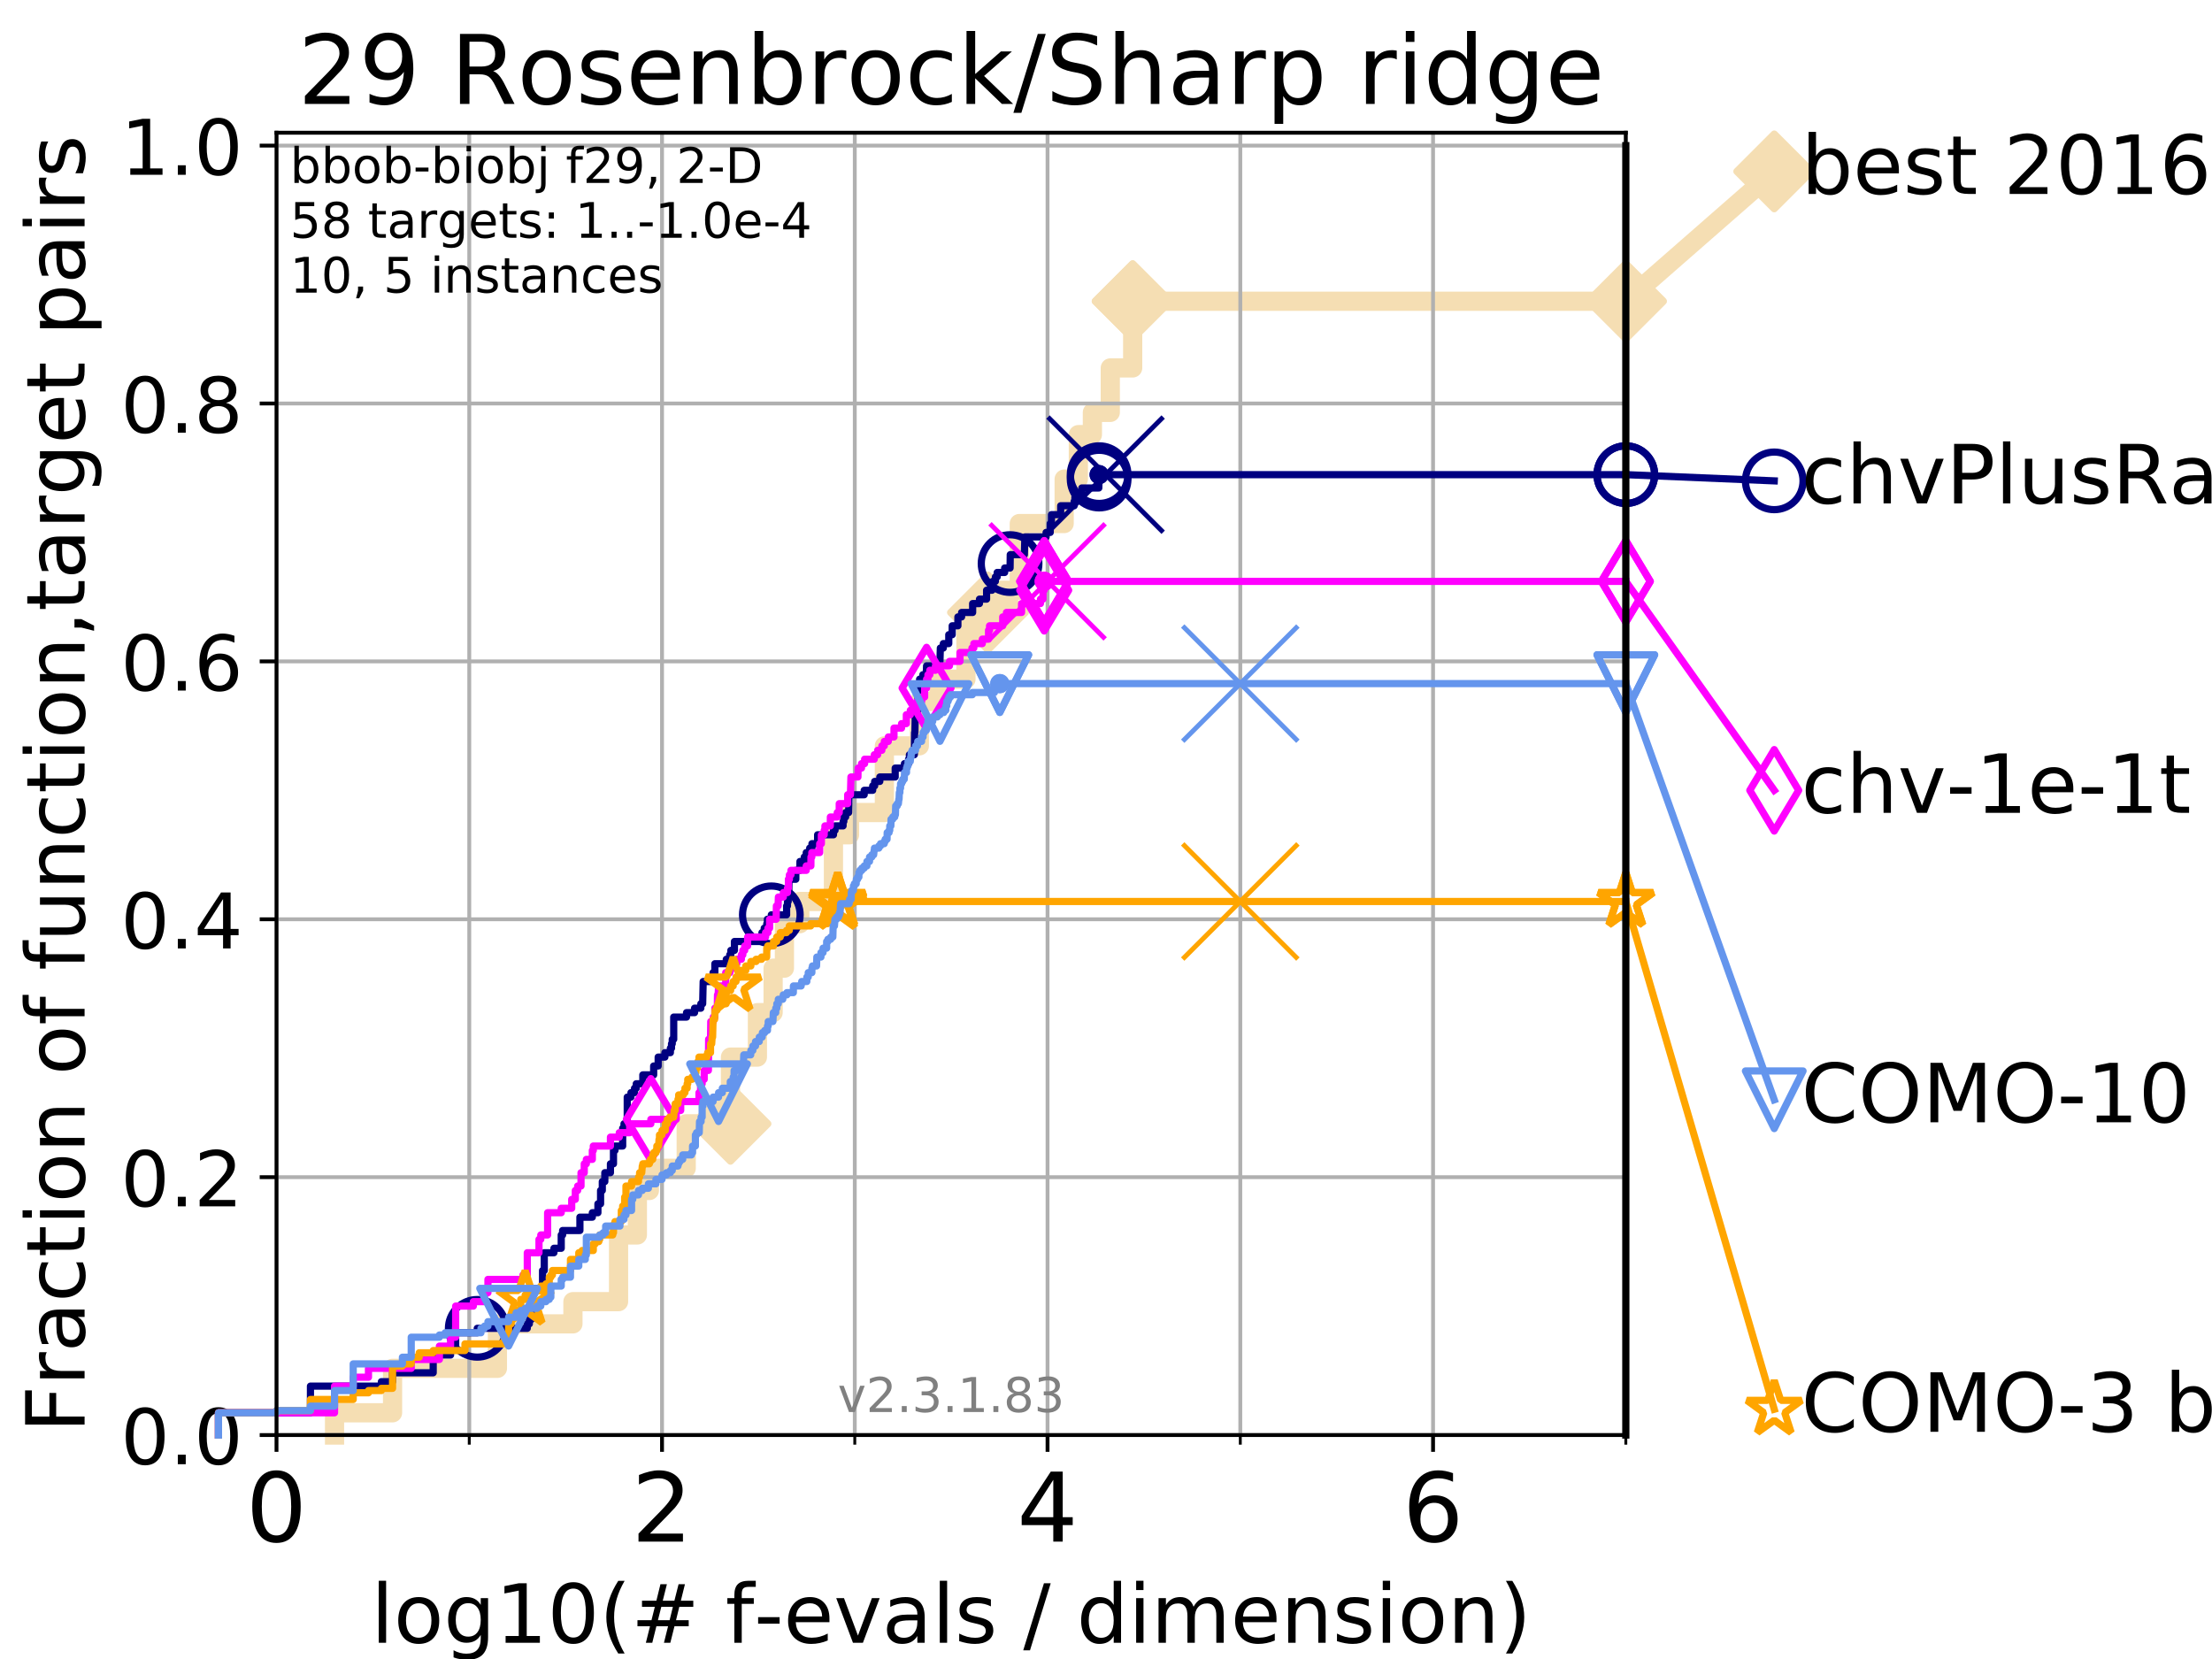 <?xml version="1.0" encoding="utf-8" standalone="no"?>
<!DOCTYPE svg PUBLIC "-//W3C//DTD SVG 1.1//EN"
  "http://www.w3.org/Graphics/SVG/1.1/DTD/svg11.dtd">
<!-- Created with matplotlib (https://matplotlib.org/) -->
<svg height="345.6pt" version="1.1" viewBox="0 0 460.8 345.6" width="460.8pt" xmlns="http://www.w3.org/2000/svg" xmlns:xlink="http://www.w3.org/1999/xlink">
 <defs>
  <style type="text/css">
*{stroke-linecap:butt;stroke-linejoin:round;}
  </style>
 </defs>
 <g id="figure_1">
  <g id="patch_1">
   <path d="M 0 345.6 
L 460.8 345.6 
L 460.8 0 
L 0 0 
z
" style="fill:#ffffff;"/>
  </g>
  <g id="axes_1">
   <g id="patch_2">
    <path d="M 57.6 298.944 
L 338.688 298.944 
L 338.688 27.648 
L 57.6 27.648 
z
" style="fill:#ffffff;"/>
   </g>
   <g id="line2d_1">
    <path d="M 69.688 298.944 
L 69.688 294.313 
L 81.776 294.313 
L 81.776 285.05 
L 103.623 285.05 
L 103.623 275.788 
L 119.352 275.788 
L 119.352 271.157 
L 128.856 271.157 
L 128.856 257.263 
L 132.777 257.263 
L 132.777 248.001 
L 135.281 248.001 
L 135.281 243.37 
L 142.95 243.37 
L 142.95 234.107 
L 152.169 234.107 
L 152.169 220.214 
L 157.782 220.214 
L 157.782 210.951 
L 161.054 210.951 
L 161.054 201.689 
L 163.409 201.689 
L 163.409 192.426 
L 166.612 192.426 
L 166.612 187.795 
L 173.621 187.795 
L 173.621 173.901 
L 176.978 173.901 
L 176.978 169.27 
L 184.231 169.27 
L 184.231 155.377 
L 191.521 155.377 
L 191.521 146.114 
L 195.593 146.114 
L 195.593 141.483 
L 201.228 141.483 
L 201.228 127.589 
L 205.815 127.589 
L 205.815 122.958 
L 212.337 122.958 
L 212.337 109.065 
L 221.685 109.065 
L 221.685 99.802 
L 224.639 99.802 
L 224.639 90.54 
L 227.565 90.54 
L 227.565 85.909 
L 231.293 85.909 
L 231.293 76.646 
L 235.957 76.646 
L 235.957 62.753 
L 338.688 62.753 
" style="fill:none;stroke:#f5deb3;stroke-linecap:square;stroke-width:4;"/>
   </g>
   <g id="line2d_2">
    <defs>
     <path d="M 0 7.778 
L 7.778 0 
L 0 -7.778 
L -7.778 0 
z
" id="mb17196c916" style="stroke:#f5deb3;stroke-linejoin:miter;stroke-width:1.5;"/>
    </defs>
    <g>
     <use style="fill:#f5deb3;stroke:#f5deb3;stroke-linejoin:miter;stroke-width:1.5;" x="152.169" xlink:href="#mb17196c916" y="234.107"/>
     <use style="fill:#f5deb3;stroke:#f5deb3;stroke-linejoin:miter;stroke-width:1.5;" x="205.815" xlink:href="#mb17196c916" y="127.589"/>
     <use style="fill:#f5deb3;stroke:#f5deb3;stroke-linejoin:miter;stroke-width:1.5;" x="235.957" xlink:href="#mb17196c916" y="62.753"/>
     <use style="fill:#f5deb3;stroke:#f5deb3;stroke-linejoin:miter;stroke-width:1.5;" x="235.957" xlink:href="#mb17196c916" y="62.753"/>
     <use style="fill:#f5deb3;stroke:#f5deb3;stroke-linejoin:miter;stroke-width:1.5;" x="338.688" xlink:href="#mb17196c916" y="62.753"/>
    </g>
   </g>
   <g id="line2d_3">
    <path style="fill:none;stroke:#f5deb3;stroke-linecap:square;stroke-width:4;"/>
    <g/>
   </g>
   <g id="line2d_4">
    <path d="M 338.688 62.753 
L 369.608 35.706 
" style="fill:none;stroke:#f5deb3;stroke-linecap:square;stroke-width:4;"/>
    <g>
     <use style="fill:#f5deb3;stroke:#f5deb3;stroke-linejoin:miter;stroke-width:1.5;" x="338.688" xlink:href="#mb17196c916" y="62.753"/>
     <use style="fill:#f5deb3;stroke:#f5deb3;stroke-linejoin:miter;stroke-width:1.5;" x="369.608" xlink:href="#mb17196c916" y="35.706"/>
    </g>
   </g>
   <g id="matplotlib.axis_1">
    <g id="xtick_1">
     <g id="line2d_5">
      <path clip-path="url(#pa6c2bf8d12)" d="M 57.6 298.944 
L 57.6 27.648 
" style="fill:none;stroke:#b0b0b0;stroke-linecap:square;stroke-width:0.8;"/>
     </g>
     <g id="line2d_6">
      <defs>
       <path d="M 0 0 
L 0 3.5 
" id="mef6aeb007d" style="stroke:#000000;stroke-width:0.8;"/>
      </defs>
      <g>
       <use style="stroke:#000000;stroke-width:0.8;" x="57.6" xlink:href="#mef6aeb007d" y="298.944"/>
      </g>
     </g>
     <g id="text_1">
      <!-- 0 -->
      <defs>
       <path d="M 31.781 66.406 
Q 24.172 66.406 20.328 58.906 
Q 16.5 51.422 16.5 36.375 
Q 16.5 21.391 20.328 13.891 
Q 24.172 6.391 31.781 6.391 
Q 39.453 6.391 43.281 13.891 
Q 47.125 21.391 47.125 36.375 
Q 47.125 51.422 43.281 58.906 
Q 39.453 66.406 31.781 66.406 
z
M 31.781 74.219 
Q 44.047 74.219 50.516 64.516 
Q 56.984 54.828 56.984 36.375 
Q 56.984 17.969 50.516 8.266 
Q 44.047 -1.422 31.781 -1.422 
Q 19.531 -1.422 13.062 8.266 
Q 6.594 17.969 6.594 36.375 
Q 6.594 54.828 13.062 64.516 
Q 19.531 74.219 31.781 74.219 
z
" id="DejaVuSans-48"/>
      </defs>
      <g transform="translate(51.237 321.141)scale(0.2 -0.2)">
       <use xlink:href="#DejaVuSans-48"/>
      </g>
     </g>
    </g>
    <g id="xtick_2">
     <g id="line2d_7">
      <path clip-path="url(#pa6c2bf8d12)" d="M 137.911 298.944 
L 137.911 27.648 
" style="fill:none;stroke:#b0b0b0;stroke-linecap:square;stroke-width:0.8;"/>
     </g>
     <g id="line2d_8">
      <g>
       <use style="stroke:#000000;stroke-width:0.8;" x="137.911" xlink:href="#mef6aeb007d" y="298.944"/>
      </g>
     </g>
     <g id="text_2">
      <!-- 2 -->
      <defs>
       <path d="M 19.188 8.297 
L 53.609 8.297 
L 53.609 0 
L 7.328 0 
L 7.328 8.297 
Q 12.938 14.109 22.625 23.891 
Q 32.328 33.688 34.812 36.531 
Q 39.547 41.844 41.422 45.531 
Q 43.312 49.219 43.312 52.781 
Q 43.312 58.594 39.234 62.25 
Q 35.156 65.922 28.609 65.922 
Q 23.969 65.922 18.812 64.312 
Q 13.672 62.703 7.812 59.422 
L 7.812 69.391 
Q 13.766 71.781 18.938 73 
Q 24.125 74.219 28.422 74.219 
Q 39.75 74.219 46.484 68.547 
Q 53.219 62.891 53.219 53.422 
Q 53.219 48.922 51.531 44.891 
Q 49.859 40.875 45.406 35.406 
Q 44.188 33.984 37.641 27.219 
Q 31.109 20.453 19.188 8.297 
z
" id="DejaVuSans-50"/>
      </defs>
      <g transform="translate(131.548 321.141)scale(0.2 -0.2)">
       <use xlink:href="#DejaVuSans-50"/>
      </g>
     </g>
    </g>
    <g id="xtick_3">
     <g id="line2d_9">
      <path clip-path="url(#pa6c2bf8d12)" d="M 218.222 298.944 
L 218.222 27.648 
" style="fill:none;stroke:#b0b0b0;stroke-linecap:square;stroke-width:0.8;"/>
     </g>
     <g id="line2d_10">
      <g>
       <use style="stroke:#000000;stroke-width:0.8;" x="218.222" xlink:href="#mef6aeb007d" y="298.944"/>
      </g>
     </g>
     <g id="text_3">
      <!-- 4 -->
      <defs>
       <path d="M 37.797 64.312 
L 12.891 25.391 
L 37.797 25.391 
z
M 35.203 72.906 
L 47.609 72.906 
L 47.609 25.391 
L 58.016 25.391 
L 58.016 17.188 
L 47.609 17.188 
L 47.609 0 
L 37.797 0 
L 37.797 17.188 
L 4.891 17.188 
L 4.891 26.703 
z
" id="DejaVuSans-52"/>
      </defs>
      <g transform="translate(211.859 321.141)scale(0.2 -0.2)">
       <use xlink:href="#DejaVuSans-52"/>
      </g>
     </g>
    </g>
    <g id="xtick_4">
     <g id="line2d_11">
      <path clip-path="url(#pa6c2bf8d12)" d="M 298.533 298.944 
L 298.533 27.648 
" style="fill:none;stroke:#b0b0b0;stroke-linecap:square;stroke-width:0.8;"/>
     </g>
     <g id="line2d_12">
      <g>
       <use style="stroke:#000000;stroke-width:0.8;" x="298.533" xlink:href="#mef6aeb007d" y="298.944"/>
      </g>
     </g>
     <g id="text_4">
      <!-- 6 -->
      <defs>
       <path d="M 33.016 40.375 
Q 26.375 40.375 22.484 35.828 
Q 18.609 31.297 18.609 23.391 
Q 18.609 15.531 22.484 10.953 
Q 26.375 6.391 33.016 6.391 
Q 39.656 6.391 43.531 10.953 
Q 47.406 15.531 47.406 23.391 
Q 47.406 31.297 43.531 35.828 
Q 39.656 40.375 33.016 40.375 
z
M 52.594 71.297 
L 52.594 62.312 
Q 48.875 64.062 45.094 64.984 
Q 41.312 65.922 37.594 65.922 
Q 27.828 65.922 22.672 59.328 
Q 17.531 52.734 16.797 39.406 
Q 19.672 43.656 24.016 45.922 
Q 28.375 48.188 33.594 48.188 
Q 44.578 48.188 50.953 41.516 
Q 57.328 34.859 57.328 23.391 
Q 57.328 12.156 50.688 5.359 
Q 44.047 -1.422 33.016 -1.422 
Q 20.359 -1.422 13.672 8.266 
Q 6.984 17.969 6.984 36.375 
Q 6.984 53.656 15.188 63.938 
Q 23.391 74.219 37.203 74.219 
Q 40.922 74.219 44.703 73.484 
Q 48.484 72.75 52.594 71.297 
z
" id="DejaVuSans-54"/>
      </defs>
      <g transform="translate(292.17 321.141)scale(0.2 -0.2)">
       <use xlink:href="#DejaVuSans-54"/>
      </g>
     </g>
    </g>
    <g id="xtick_5">
     <g id="line2d_13">
      <path clip-path="url(#pa6c2bf8d12)" d="M 97.755 298.944 
L 97.755 27.648 
" style="fill:none;stroke:#b0b0b0;stroke-linecap:square;stroke-width:0.8;"/>
     </g>
     <g id="line2d_14">
      <defs>
       <path d="M 0 0 
L 0 2 
" id="m710868b8d3" style="stroke:#000000;stroke-width:0.6;"/>
      </defs>
      <g>
       <use style="stroke:#000000;stroke-width:0.6;" x="97.755" xlink:href="#m710868b8d3" y="298.944"/>
      </g>
     </g>
    </g>
    <g id="xtick_6">
     <g id="line2d_15">
      <path clip-path="url(#pa6c2bf8d12)" d="M 178.066 298.944 
L 178.066 27.648 
" style="fill:none;stroke:#b0b0b0;stroke-linecap:square;stroke-width:0.8;"/>
     </g>
     <g id="line2d_16">
      <g>
       <use style="stroke:#000000;stroke-width:0.6;" x="178.066" xlink:href="#m710868b8d3" y="298.944"/>
      </g>
     </g>
    </g>
    <g id="xtick_7">
     <g id="line2d_17">
      <path clip-path="url(#pa6c2bf8d12)" d="M 258.377 298.944 
L 258.377 27.648 
" style="fill:none;stroke:#b0b0b0;stroke-linecap:square;stroke-width:0.8;"/>
     </g>
     <g id="line2d_18">
      <g>
       <use style="stroke:#000000;stroke-width:0.6;" x="258.377" xlink:href="#m710868b8d3" y="298.944"/>
      </g>
     </g>
    </g>
    <g id="xtick_8">
     <g id="line2d_19">
      <path clip-path="url(#pa6c2bf8d12)" d="M 338.688 298.944 
L 338.688 27.648 
" style="fill:none;stroke:#b0b0b0;stroke-linecap:square;stroke-width:0.8;"/>
     </g>
     <g id="line2d_20">
      <g>
       <use style="stroke:#000000;stroke-width:0.6;" x="338.688" xlink:href="#m710868b8d3" y="298.944"/>
      </g>
     </g>
    </g>
    <g id="text_5">
     <!-- log10(# f-evals / dimension) -->
     <defs>
      <path d="M 9.422 75.984 
L 18.406 75.984 
L 18.406 0 
L 9.422 0 
z
" id="DejaVuSans-108"/>
      <path d="M 30.609 48.391 
Q 23.391 48.391 19.188 42.75 
Q 14.984 37.109 14.984 27.297 
Q 14.984 17.484 19.156 11.844 
Q 23.344 6.203 30.609 6.203 
Q 37.797 6.203 41.984 11.859 
Q 46.188 17.531 46.188 27.297 
Q 46.188 37.016 41.984 42.703 
Q 37.797 48.391 30.609 48.391 
z
M 30.609 56 
Q 42.328 56 49.016 48.375 
Q 55.719 40.766 55.719 27.297 
Q 55.719 13.875 49.016 6.219 
Q 42.328 -1.422 30.609 -1.422 
Q 18.844 -1.422 12.172 6.219 
Q 5.516 13.875 5.516 27.297 
Q 5.516 40.766 12.172 48.375 
Q 18.844 56 30.609 56 
z
" id="DejaVuSans-111"/>
      <path d="M 45.406 27.984 
Q 45.406 37.75 41.375 43.109 
Q 37.359 48.484 30.078 48.484 
Q 22.859 48.484 18.828 43.109 
Q 14.797 37.75 14.797 27.984 
Q 14.797 18.266 18.828 12.891 
Q 22.859 7.516 30.078 7.516 
Q 37.359 7.516 41.375 12.891 
Q 45.406 18.266 45.406 27.984 
z
M 54.391 6.781 
Q 54.391 -7.172 48.188 -13.984 
Q 42 -20.797 29.203 -20.797 
Q 24.469 -20.797 20.266 -20.094 
Q 16.062 -19.391 12.109 -17.922 
L 12.109 -9.188 
Q 16.062 -11.328 19.922 -12.344 
Q 23.781 -13.375 27.781 -13.375 
Q 36.625 -13.375 41.016 -8.766 
Q 45.406 -4.156 45.406 5.172 
L 45.406 9.625 
Q 42.625 4.781 38.281 2.391 
Q 33.938 0 27.875 0 
Q 17.828 0 11.672 7.656 
Q 5.516 15.328 5.516 27.984 
Q 5.516 40.672 11.672 48.328 
Q 17.828 56 27.875 56 
Q 33.938 56 38.281 53.609 
Q 42.625 51.219 45.406 46.391 
L 45.406 54.688 
L 54.391 54.688 
z
" id="DejaVuSans-103"/>
      <path d="M 12.406 8.297 
L 28.516 8.297 
L 28.516 63.922 
L 10.984 60.406 
L 10.984 69.391 
L 28.422 72.906 
L 38.281 72.906 
L 38.281 8.297 
L 54.391 8.297 
L 54.391 0 
L 12.406 0 
z
" id="DejaVuSans-49"/>
      <path d="M 31 75.875 
Q 24.469 64.656 21.281 53.656 
Q 18.109 42.672 18.109 31.391 
Q 18.109 20.125 21.312 9.062 
Q 24.516 -2 31 -13.188 
L 23.188 -13.188 
Q 15.875 -1.703 12.234 9.375 
Q 8.594 20.453 8.594 31.391 
Q 8.594 42.281 12.203 53.312 
Q 15.828 64.359 23.188 75.875 
z
" id="DejaVuSans-40"/>
      <path d="M 51.125 44 
L 36.922 44 
L 32.812 27.688 
L 47.125 27.688 
z
M 43.797 71.781 
L 38.719 51.516 
L 52.984 51.516 
L 58.109 71.781 
L 65.922 71.781 
L 60.891 51.516 
L 76.125 51.516 
L 76.125 44 
L 58.984 44 
L 54.984 27.688 
L 70.516 27.688 
L 70.516 20.219 
L 53.078 20.219 
L 48 0 
L 40.188 0 
L 45.219 20.219 
L 30.906 20.219 
L 25.875 0 
L 18.016 0 
L 23.094 20.219 
L 7.719 20.219 
L 7.719 27.688 
L 24.906 27.688 
L 29 44 
L 13.281 44 
L 13.281 51.516 
L 30.906 51.516 
L 35.891 71.781 
z
" id="DejaVuSans-35"/>
      <path id="DejaVuSans-32"/>
      <path d="M 37.109 75.984 
L 37.109 68.5 
L 28.516 68.5 
Q 23.688 68.5 21.797 66.547 
Q 19.922 64.594 19.922 59.516 
L 19.922 54.688 
L 34.719 54.688 
L 34.719 47.703 
L 19.922 47.703 
L 19.922 0 
L 10.891 0 
L 10.891 47.703 
L 2.297 47.703 
L 2.297 54.688 
L 10.891 54.688 
L 10.891 58.5 
Q 10.891 67.625 15.141 71.797 
Q 19.391 75.984 28.609 75.984 
z
" id="DejaVuSans-102"/>
      <path d="M 4.891 31.391 
L 31.203 31.391 
L 31.203 23.391 
L 4.891 23.391 
z
" id="DejaVuSans-45"/>
      <path d="M 56.203 29.594 
L 56.203 25.203 
L 14.891 25.203 
Q 15.484 15.922 20.484 11.062 
Q 25.484 6.203 34.422 6.203 
Q 39.594 6.203 44.453 7.469 
Q 49.312 8.734 54.109 11.281 
L 54.109 2.781 
Q 49.266 0.734 44.188 -0.344 
Q 39.109 -1.422 33.891 -1.422 
Q 20.797 -1.422 13.156 6.188 
Q 5.516 13.812 5.516 26.812 
Q 5.516 40.234 12.766 48.109 
Q 20.016 56 32.328 56 
Q 43.359 56 49.781 48.891 
Q 56.203 41.797 56.203 29.594 
z
M 47.219 32.234 
Q 47.125 39.594 43.094 43.984 
Q 39.062 48.391 32.422 48.391 
Q 24.906 48.391 20.391 44.141 
Q 15.875 39.891 15.188 32.172 
z
" id="DejaVuSans-101"/>
      <path d="M 2.984 54.688 
L 12.5 54.688 
L 29.594 8.797 
L 46.688 54.688 
L 56.203 54.688 
L 35.688 0 
L 23.484 0 
z
" id="DejaVuSans-118"/>
      <path d="M 34.281 27.484 
Q 23.391 27.484 19.188 25 
Q 14.984 22.516 14.984 16.5 
Q 14.984 11.719 18.141 8.906 
Q 21.297 6.109 26.703 6.109 
Q 34.188 6.109 38.703 11.406 
Q 43.219 16.703 43.219 25.484 
L 43.219 27.484 
z
M 52.203 31.203 
L 52.203 0 
L 43.219 0 
L 43.219 8.297 
Q 40.141 3.328 35.547 0.953 
Q 30.953 -1.422 24.312 -1.422 
Q 15.922 -1.422 10.953 3.297 
Q 6 8.016 6 15.922 
Q 6 25.141 12.172 29.828 
Q 18.359 34.516 30.609 34.516 
L 43.219 34.516 
L 43.219 35.406 
Q 43.219 41.609 39.141 45 
Q 35.062 48.391 27.688 48.391 
Q 23 48.391 18.547 47.266 
Q 14.109 46.141 10.016 43.891 
L 10.016 52.203 
Q 14.938 54.109 19.578 55.047 
Q 24.219 56 28.609 56 
Q 40.484 56 46.344 49.844 
Q 52.203 43.703 52.203 31.203 
z
" id="DejaVuSans-97"/>
      <path d="M 44.281 53.078 
L 44.281 44.578 
Q 40.484 46.531 36.375 47.5 
Q 32.281 48.484 27.875 48.484 
Q 21.188 48.484 17.844 46.438 
Q 14.5 44.391 14.5 40.281 
Q 14.5 37.156 16.891 35.375 
Q 19.281 33.594 26.516 31.984 
L 29.594 31.297 
Q 39.156 29.25 43.188 25.516 
Q 47.219 21.781 47.219 15.094 
Q 47.219 7.469 41.188 3.016 
Q 35.156 -1.422 24.609 -1.422 
Q 20.219 -1.422 15.453 -0.562 
Q 10.688 0.297 5.422 2 
L 5.422 11.281 
Q 10.406 8.688 15.234 7.391 
Q 20.062 6.109 24.812 6.109 
Q 31.156 6.109 34.562 8.281 
Q 37.984 10.453 37.984 14.406 
Q 37.984 18.062 35.516 20.016 
Q 33.062 21.969 24.703 23.781 
L 21.578 24.516 
Q 13.234 26.266 9.516 29.906 
Q 5.812 33.547 5.812 39.891 
Q 5.812 47.609 11.281 51.797 
Q 16.75 56 26.812 56 
Q 31.781 56 36.172 55.266 
Q 40.578 54.547 44.281 53.078 
z
" id="DejaVuSans-115"/>
      <path d="M 25.391 72.906 
L 33.688 72.906 
L 8.297 -9.281 
L 0 -9.281 
z
" id="DejaVuSans-47"/>
      <path d="M 45.406 46.391 
L 45.406 75.984 
L 54.391 75.984 
L 54.391 0 
L 45.406 0 
L 45.406 8.203 
Q 42.578 3.328 38.25 0.953 
Q 33.938 -1.422 27.875 -1.422 
Q 17.969 -1.422 11.734 6.484 
Q 5.516 14.406 5.516 27.297 
Q 5.516 40.188 11.734 48.094 
Q 17.969 56 27.875 56 
Q 33.938 56 38.25 53.625 
Q 42.578 51.266 45.406 46.391 
z
M 14.797 27.297 
Q 14.797 17.391 18.875 11.75 
Q 22.953 6.109 30.078 6.109 
Q 37.203 6.109 41.297 11.75 
Q 45.406 17.391 45.406 27.297 
Q 45.406 37.203 41.297 42.844 
Q 37.203 48.484 30.078 48.484 
Q 22.953 48.484 18.875 42.844 
Q 14.797 37.203 14.797 27.297 
z
" id="DejaVuSans-100"/>
      <path d="M 9.422 54.688 
L 18.406 54.688 
L 18.406 0 
L 9.422 0 
z
M 9.422 75.984 
L 18.406 75.984 
L 18.406 64.594 
L 9.422 64.594 
z
" id="DejaVuSans-105"/>
      <path d="M 52 44.188 
Q 55.375 50.25 60.062 53.125 
Q 64.75 56 71.094 56 
Q 79.641 56 84.281 50.016 
Q 88.922 44.047 88.922 33.016 
L 88.922 0 
L 79.891 0 
L 79.891 32.719 
Q 79.891 40.578 77.094 44.375 
Q 74.312 48.188 68.609 48.188 
Q 61.625 48.188 57.562 43.547 
Q 53.516 38.922 53.516 30.906 
L 53.516 0 
L 44.484 0 
L 44.484 32.719 
Q 44.484 40.625 41.703 44.406 
Q 38.922 48.188 33.109 48.188 
Q 26.219 48.188 22.156 43.531 
Q 18.109 38.875 18.109 30.906 
L 18.109 0 
L 9.078 0 
L 9.078 54.688 
L 18.109 54.688 
L 18.109 46.188 
Q 21.188 51.219 25.484 53.609 
Q 29.781 56 35.688 56 
Q 41.656 56 45.828 52.969 
Q 50 49.953 52 44.188 
z
" id="DejaVuSans-109"/>
      <path d="M 54.891 33.016 
L 54.891 0 
L 45.906 0 
L 45.906 32.719 
Q 45.906 40.484 42.875 44.328 
Q 39.844 48.188 33.797 48.188 
Q 26.516 48.188 22.312 43.547 
Q 18.109 38.922 18.109 30.906 
L 18.109 0 
L 9.078 0 
L 9.078 54.688 
L 18.109 54.688 
L 18.109 46.188 
Q 21.344 51.125 25.703 53.562 
Q 30.078 56 35.797 56 
Q 45.219 56 50.047 50.172 
Q 54.891 44.344 54.891 33.016 
z
" id="DejaVuSans-110"/>
      <path d="M 8.016 75.875 
L 15.828 75.875 
Q 23.141 64.359 26.781 53.312 
Q 30.422 42.281 30.422 31.391 
Q 30.422 20.453 26.781 9.375 
Q 23.141 -1.703 15.828 -13.188 
L 8.016 -13.188 
Q 14.5 -2 17.703 9.062 
Q 20.906 20.125 20.906 31.391 
Q 20.906 42.672 17.703 53.656 
Q 14.5 64.656 8.016 75.875 
z
" id="DejaVuSans-41"/>
     </defs>
     <g transform="translate(77.303 342.218)scale(0.17 -0.17)">
      <use xlink:href="#DejaVuSans-108"/>
      <use x="27.783" xlink:href="#DejaVuSans-111"/>
      <use x="88.965" xlink:href="#DejaVuSans-103"/>
      <use x="152.441" xlink:href="#DejaVuSans-49"/>
      <use x="216.064" xlink:href="#DejaVuSans-48"/>
      <use x="279.688" xlink:href="#DejaVuSans-40"/>
      <use x="318.701" xlink:href="#DejaVuSans-35"/>
      <use x="402.49" xlink:href="#DejaVuSans-32"/>
      <use x="434.277" xlink:href="#DejaVuSans-102"/>
      <use x="469.404" xlink:href="#DejaVuSans-45"/>
      <use x="505.488" xlink:href="#DejaVuSans-101"/>
      <use x="567.012" xlink:href="#DejaVuSans-118"/>
      <use x="626.191" xlink:href="#DejaVuSans-97"/>
      <use x="687.471" xlink:href="#DejaVuSans-108"/>
      <use x="715.254" xlink:href="#DejaVuSans-115"/>
      <use x="767.354" xlink:href="#DejaVuSans-32"/>
      <use x="799.141" xlink:href="#DejaVuSans-47"/>
      <use x="832.832" xlink:href="#DejaVuSans-32"/>
      <use x="864.619" xlink:href="#DejaVuSans-100"/>
      <use x="928.096" xlink:href="#DejaVuSans-105"/>
      <use x="955.879" xlink:href="#DejaVuSans-109"/>
      <use x="1053.291" xlink:href="#DejaVuSans-101"/>
      <use x="1114.814" xlink:href="#DejaVuSans-110"/>
      <use x="1178.193" xlink:href="#DejaVuSans-115"/>
      <use x="1230.293" xlink:href="#DejaVuSans-105"/>
      <use x="1258.076" xlink:href="#DejaVuSans-111"/>
      <use x="1319.258" xlink:href="#DejaVuSans-110"/>
      <use x="1382.637" xlink:href="#DejaVuSans-41"/>
     </g>
    </g>
   </g>
   <g id="matplotlib.axis_2">
    <g id="ytick_1">
     <g id="line2d_21">
      <path clip-path="url(#pa6c2bf8d12)" d="M 57.6 298.944 
L 338.688 298.944 
" style="fill:none;stroke:#b0b0b0;stroke-linecap:square;stroke-width:0.8;"/>
     </g>
     <g id="line2d_22">
      <defs>
       <path d="M 0 0 
L -3.5 0 
" id="m7e2bbebf3e" style="stroke:#000000;stroke-width:0.8;"/>
      </defs>
      <g>
       <use style="stroke:#000000;stroke-width:0.8;" x="57.6" xlink:href="#m7e2bbebf3e" y="298.944"/>
      </g>
     </g>
     <g id="text_6">
      <!-- 0.0 -->
      <defs>
       <path d="M 10.688 12.406 
L 21 12.406 
L 21 0 
L 10.688 0 
z
" id="DejaVuSans-46"/>
      </defs>
      <g transform="translate(25.155 305.023)scale(0.16 -0.16)">
       <use xlink:href="#DejaVuSans-48"/>
       <use x="63.623" xlink:href="#DejaVuSans-46"/>
       <use x="95.41" xlink:href="#DejaVuSans-48"/>
      </g>
     </g>
    </g>
    <g id="ytick_2">
     <g id="line2d_23">
      <path clip-path="url(#pa6c2bf8d12)" d="M 57.6 245.222 
L 338.688 245.222 
" style="fill:none;stroke:#b0b0b0;stroke-linecap:square;stroke-width:0.8;"/>
     </g>
     <g id="line2d_24">
      <g>
       <use style="stroke:#000000;stroke-width:0.8;" x="57.6" xlink:href="#m7e2bbebf3e" y="245.222"/>
      </g>
     </g>
     <g id="text_7">
      <!-- 0.2 -->
      <g transform="translate(25.155 251.301)scale(0.16 -0.16)">
       <use xlink:href="#DejaVuSans-48"/>
       <use x="63.623" xlink:href="#DejaVuSans-46"/>
       <use x="95.41" xlink:href="#DejaVuSans-50"/>
      </g>
     </g>
    </g>
    <g id="ytick_3">
     <g id="line2d_25">
      <path clip-path="url(#pa6c2bf8d12)" d="M 57.6 191.5 
L 338.688 191.5 
" style="fill:none;stroke:#b0b0b0;stroke-linecap:square;stroke-width:0.8;"/>
     </g>
     <g id="line2d_26">
      <g>
       <use style="stroke:#000000;stroke-width:0.8;" x="57.6" xlink:href="#m7e2bbebf3e" y="191.5"/>
      </g>
     </g>
     <g id="text_8">
      <!-- 0.4 -->
      <g transform="translate(25.155 197.579)scale(0.16 -0.16)">
       <use xlink:href="#DejaVuSans-48"/>
       <use x="63.623" xlink:href="#DejaVuSans-46"/>
       <use x="95.41" xlink:href="#DejaVuSans-52"/>
      </g>
     </g>
    </g>
    <g id="ytick_4">
     <g id="line2d_27">
      <path clip-path="url(#pa6c2bf8d12)" d="M 57.6 137.778 
L 338.688 137.778 
" style="fill:none;stroke:#b0b0b0;stroke-linecap:square;stroke-width:0.8;"/>
     </g>
     <g id="line2d_28">
      <g>
       <use style="stroke:#000000;stroke-width:0.8;" x="57.6" xlink:href="#m7e2bbebf3e" y="137.778"/>
      </g>
     </g>
     <g id="text_9">
      <!-- 0.6 -->
      <g transform="translate(25.155 143.857)scale(0.16 -0.16)">
       <use xlink:href="#DejaVuSans-48"/>
       <use x="63.623" xlink:href="#DejaVuSans-46"/>
       <use x="95.41" xlink:href="#DejaVuSans-54"/>
      </g>
     </g>
    </g>
    <g id="ytick_5">
     <g id="line2d_29">
      <path clip-path="url(#pa6c2bf8d12)" d="M 57.6 84.056 
L 338.688 84.056 
" style="fill:none;stroke:#b0b0b0;stroke-linecap:square;stroke-width:0.8;"/>
     </g>
     <g id="line2d_30">
      <g>
       <use style="stroke:#000000;stroke-width:0.8;" x="57.6" xlink:href="#m7e2bbebf3e" y="84.056"/>
      </g>
     </g>
     <g id="text_10">
      <!-- 0.8 -->
      <defs>
       <path d="M 31.781 34.625 
Q 24.75 34.625 20.719 30.859 
Q 16.703 27.094 16.703 20.516 
Q 16.703 13.922 20.719 10.156 
Q 24.75 6.391 31.781 6.391 
Q 38.812 6.391 42.859 10.172 
Q 46.922 13.969 46.922 20.516 
Q 46.922 27.094 42.891 30.859 
Q 38.875 34.625 31.781 34.625 
z
M 21.922 38.812 
Q 15.578 40.375 12.031 44.719 
Q 8.5 49.078 8.5 55.328 
Q 8.5 64.062 14.719 69.141 
Q 20.953 74.219 31.781 74.219 
Q 42.672 74.219 48.875 69.141 
Q 55.078 64.062 55.078 55.328 
Q 55.078 49.078 51.531 44.719 
Q 48 40.375 41.703 38.812 
Q 48.828 37.156 52.797 32.312 
Q 56.781 27.484 56.781 20.516 
Q 56.781 9.906 50.312 4.234 
Q 43.844 -1.422 31.781 -1.422 
Q 19.734 -1.422 13.25 4.234 
Q 6.781 9.906 6.781 20.516 
Q 6.781 27.484 10.781 32.312 
Q 14.797 37.156 21.922 38.812 
z
M 18.312 54.391 
Q 18.312 48.734 21.844 45.562 
Q 25.391 42.391 31.781 42.391 
Q 38.141 42.391 41.719 45.562 
Q 45.312 48.734 45.312 54.391 
Q 45.312 60.062 41.719 63.234 
Q 38.141 66.406 31.781 66.406 
Q 25.391 66.406 21.844 63.234 
Q 18.312 60.062 18.312 54.391 
z
" id="DejaVuSans-56"/>
      </defs>
      <g transform="translate(25.155 90.135)scale(0.16 -0.16)">
       <use xlink:href="#DejaVuSans-48"/>
       <use x="63.623" xlink:href="#DejaVuSans-46"/>
       <use x="95.41" xlink:href="#DejaVuSans-56"/>
      </g>
     </g>
    </g>
    <g id="ytick_6">
     <g id="line2d_31">
      <path clip-path="url(#pa6c2bf8d12)" d="M 57.6 30.334 
L 338.688 30.334 
" style="fill:none;stroke:#b0b0b0;stroke-linecap:square;stroke-width:0.8;"/>
     </g>
     <g id="line2d_32">
      <g>
       <use style="stroke:#000000;stroke-width:0.8;" x="57.6" xlink:href="#m7e2bbebf3e" y="30.334"/>
      </g>
     </g>
     <g id="text_11">
      <!-- 1.0 -->
      <g transform="translate(25.155 36.413)scale(0.16 -0.16)">
       <use xlink:href="#DejaVuSans-49"/>
       <use x="63.623" xlink:href="#DejaVuSans-46"/>
       <use x="95.41" xlink:href="#DejaVuSans-48"/>
      </g>
     </g>
    </g>
    <g id="text_12">
     <!-- Fraction of function,target pairs -->
     <defs>
      <path d="M 9.812 72.906 
L 51.703 72.906 
L 51.703 64.594 
L 19.672 64.594 
L 19.672 43.109 
L 48.578 43.109 
L 48.578 34.812 
L 19.672 34.812 
L 19.672 0 
L 9.812 0 
z
" id="DejaVuSans-70"/>
      <path d="M 41.109 46.297 
Q 39.594 47.172 37.812 47.578 
Q 36.031 48 33.891 48 
Q 26.266 48 22.188 43.047 
Q 18.109 38.094 18.109 28.812 
L 18.109 0 
L 9.078 0 
L 9.078 54.688 
L 18.109 54.688 
L 18.109 46.188 
Q 20.953 51.172 25.484 53.578 
Q 30.031 56 36.531 56 
Q 37.453 56 38.578 55.875 
Q 39.703 55.766 41.062 55.516 
z
" id="DejaVuSans-114"/>
      <path d="M 48.781 52.594 
L 48.781 44.188 
Q 44.969 46.297 41.141 47.344 
Q 37.312 48.391 33.406 48.391 
Q 24.656 48.391 19.812 42.844 
Q 14.984 37.312 14.984 27.297 
Q 14.984 17.281 19.812 11.734 
Q 24.656 6.203 33.406 6.203 
Q 37.312 6.203 41.141 7.25 
Q 44.969 8.297 48.781 10.406 
L 48.781 2.094 
Q 45.016 0.344 40.984 -0.531 
Q 36.969 -1.422 32.422 -1.422 
Q 20.062 -1.422 12.781 6.344 
Q 5.516 14.109 5.516 27.297 
Q 5.516 40.672 12.859 48.328 
Q 20.219 56 33.016 56 
Q 37.156 56 41.109 55.141 
Q 45.062 54.297 48.781 52.594 
z
" id="DejaVuSans-99"/>
      <path d="M 18.312 70.219 
L 18.312 54.688 
L 36.812 54.688 
L 36.812 47.703 
L 18.312 47.703 
L 18.312 18.016 
Q 18.312 11.328 20.141 9.422 
Q 21.969 7.516 27.594 7.516 
L 36.812 7.516 
L 36.812 0 
L 27.594 0 
Q 17.188 0 13.234 3.875 
Q 9.281 7.766 9.281 18.016 
L 9.281 47.703 
L 2.688 47.703 
L 2.688 54.688 
L 9.281 54.688 
L 9.281 70.219 
z
" id="DejaVuSans-116"/>
      <path d="M 8.5 21.578 
L 8.5 54.688 
L 17.484 54.688 
L 17.484 21.922 
Q 17.484 14.156 20.5 10.266 
Q 23.531 6.391 29.594 6.391 
Q 36.859 6.391 41.078 11.031 
Q 45.312 15.672 45.312 23.688 
L 45.312 54.688 
L 54.297 54.688 
L 54.297 0 
L 45.312 0 
L 45.312 8.406 
Q 42.047 3.422 37.719 1 
Q 33.406 -1.422 27.688 -1.422 
Q 18.266 -1.422 13.375 4.438 
Q 8.5 10.297 8.5 21.578 
z
M 31.109 56 
z
" id="DejaVuSans-117"/>
      <path d="M 11.719 12.406 
L 22.016 12.406 
L 22.016 4 
L 14.016 -11.625 
L 7.719 -11.625 
L 11.719 4 
z
" id="DejaVuSans-44"/>
      <path d="M 18.109 8.203 
L 18.109 -20.797 
L 9.078 -20.797 
L 9.078 54.688 
L 18.109 54.688 
L 18.109 46.391 
Q 20.953 51.266 25.266 53.625 
Q 29.594 56 35.594 56 
Q 45.562 56 51.781 48.094 
Q 58.016 40.188 58.016 27.297 
Q 58.016 14.406 51.781 6.484 
Q 45.562 -1.422 35.594 -1.422 
Q 29.594 -1.422 25.266 0.953 
Q 20.953 3.328 18.109 8.203 
z
M 48.688 27.297 
Q 48.688 37.203 44.609 42.844 
Q 40.531 48.484 33.406 48.484 
Q 26.266 48.484 22.188 42.844 
Q 18.109 37.203 18.109 27.297 
Q 18.109 17.391 22.188 11.75 
Q 26.266 6.109 33.406 6.109 
Q 40.531 6.109 44.609 11.75 
Q 48.688 17.391 48.688 27.297 
z
" id="DejaVuSans-112"/>
     </defs>
     <g transform="translate(17.62 298.435)rotate(-90)scale(0.17 -0.17)">
      <use xlink:href="#DejaVuSans-70"/>
      <use x="57.41" xlink:href="#DejaVuSans-114"/>
      <use x="98.523" xlink:href="#DejaVuSans-97"/>
      <use x="159.803" xlink:href="#DejaVuSans-99"/>
      <use x="214.783" xlink:href="#DejaVuSans-116"/>
      <use x="253.992" xlink:href="#DejaVuSans-105"/>
      <use x="281.775" xlink:href="#DejaVuSans-111"/>
      <use x="342.957" xlink:href="#DejaVuSans-110"/>
      <use x="406.336" xlink:href="#DejaVuSans-32"/>
      <use x="438.123" xlink:href="#DejaVuSans-111"/>
      <use x="499.305" xlink:href="#DejaVuSans-102"/>
      <use x="534.51" xlink:href="#DejaVuSans-32"/>
      <use x="566.297" xlink:href="#DejaVuSans-102"/>
      <use x="601.502" xlink:href="#DejaVuSans-117"/>
      <use x="664.881" xlink:href="#DejaVuSans-110"/>
      <use x="728.26" xlink:href="#DejaVuSans-99"/>
      <use x="783.24" xlink:href="#DejaVuSans-116"/>
      <use x="822.449" xlink:href="#DejaVuSans-105"/>
      <use x="850.232" xlink:href="#DejaVuSans-111"/>
      <use x="911.414" xlink:href="#DejaVuSans-110"/>
      <use x="974.793" xlink:href="#DejaVuSans-44"/>
      <use x="1006.58" xlink:href="#DejaVuSans-116"/>
      <use x="1045.789" xlink:href="#DejaVuSans-97"/>
      <use x="1107.068" xlink:href="#DejaVuSans-114"/>
      <use x="1148.166" xlink:href="#DejaVuSans-103"/>
      <use x="1211.643" xlink:href="#DejaVuSans-101"/>
      <use x="1273.166" xlink:href="#DejaVuSans-116"/>
      <use x="1312.375" xlink:href="#DejaVuSans-32"/>
      <use x="1344.162" xlink:href="#DejaVuSans-112"/>
      <use x="1407.639" xlink:href="#DejaVuSans-97"/>
      <use x="1468.918" xlink:href="#DejaVuSans-105"/>
      <use x="1496.701" xlink:href="#DejaVuSans-114"/>
      <use x="1537.814" xlink:href="#DejaVuSans-115"/>
     </g>
    </g>
   </g>
   <g id="line2d_33">
    <defs>
     <path d="M 0 1.5 
C 0.398 1.5 0.779 1.342 1.061 1.061 
C 1.342 0.779 1.5 0.398 1.5 0 
C 1.5 -0.398 1.342 -0.779 1.061 -1.061 
C 0.779 -1.342 0.398 -1.5 0 -1.5 
C -0.398 -1.5 -0.779 -1.342 -1.061 -1.061 
C -1.342 -0.779 -1.5 -0.398 -1.5 0 
C -1.5 0.398 -1.342 0.779 -1.061 1.061 
C -0.779 1.342 -0.398 1.5 0 1.5 
z
" id="md5db7d38d3" style="stroke:#f5deb3;"/>
    </defs>
    <g>
     <use style="fill:#f5deb3;stroke:#f5deb3;" x="235.957" xlink:href="#md5db7d38d3" y="62.753"/>
     <use style="fill:#f5deb3;stroke:#f5deb3;" x="235.957" xlink:href="#md5db7d38d3" y="62.753"/>
    </g>
   </g>
   <g id="line2d_34">
    <defs>
     <path d="M 0 1.5 
C 0.398 1.5 0.779 1.342 1.061 1.061 
C 1.342 0.779 1.5 0.398 1.5 0 
C 1.5 -0.398 1.342 -0.779 1.061 -1.061 
C 0.779 -1.342 0.398 -1.5 0 -1.5 
C -0.398 -1.5 -0.779 -1.342 -1.061 -1.061 
C -1.342 -0.779 -1.5 -0.398 -1.5 0 
C -1.5 0.398 -1.342 0.779 -1.061 1.061 
C -0.779 1.342 -0.398 1.5 0 1.5 
z
" id="mad4fb1e8c4" style="stroke:#000080;"/>
    </defs>
    <g>
     <use style="fill:#000080;stroke:#000080;" x="228.968" xlink:href="#mad4fb1e8c4" y="98.876"/>
     <use style="fill:#000080;stroke:#000080;" x="228.968" xlink:href="#mad4fb1e8c4" y="98.876"/>
    </g>
   </g>
   <g id="line2d_35">
    <path d="M 45.512 298.944 
L 45.512 294.313 
L 64.671 294.313 
L 64.671 288.755 
L 79.447 288.755 
L 79.447 287.829 
L 81.776 287.829 
L 81.776 285.977 
L 90.243 285.977 
L 90.243 282.272 
L 93.864 282.272 
L 93.864 280.419 
L 94.921 280.419 
L 94.921 277.64 
L 99.418 277.64 
L 99.418 276.714 
L 109.843 276.714 
L 109.843 275.788 
L 110.274 275.788 
L 110.274 274.862 
L 110.694 274.862 
L 110.694 268.378 
L 113.023 268.378 
L 113.023 264.673 
L 113.383 264.673 
L 113.383 260.968 
L 115.397 260.968 
L 115.397 260.042 
L 116.914 260.042 
L 116.914 257.263 
L 117.203 257.263 
L 117.203 256.337 
L 120.806 256.337 
L 120.806 253.558 
L 123.394 253.558 
L 123.394 252.632 
L 124.557 252.632 
L 124.557 250.779 
L 125.111 250.779 
L 125.111 248.001 
L 125.471 248.001 
L 125.471 246.148 
L 125.996 246.148 
L 125.996 244.296 
L 127.165 244.296 
L 127.165 242.443 
L 127.799 242.443 
L 127.799 239.665 
L 128.108 239.665 
L 128.108 238.738 
L 129.714 238.738 
L 129.714 235.033 
L 129.991 235.033 
L 129.991 234.107 
L 130.665 234.107 
L 130.665 228.55 
L 131.44 228.55 
L 131.44 227.623 
L 132.182 227.623 
L 132.182 226.697 
L 132.542 226.697 
L 132.542 225.771 
L 133.91 225.771 
L 133.91 223.918 
L 136.17 223.918 
L 136.17 222.066 
L 137.108 222.066 
L 137.108 220.214 
L 138.511 220.214 
L 138.511 219.287 
L 139.652 219.287 
L 139.652 218.361 
L 139.887 218.361 
L 139.887 217.435 
L 140.042 217.435 
L 140.042 216.509 
L 140.348 216.509 
L 140.348 211.877 
L 143.015 211.877 
L 143.015 210.951 
L 144.689 210.951 
L 144.689 210.025 
L 145.998 210.025 
L 145.998 209.099 
L 146.378 209.099 
L 146.485 204.467 
L 148.545 204.467 
L 148.545 202.615 
L 148.92 202.615 
L 148.92 200.762 
L 151.301 200.762 
L 151.301 199.836 
L 152.014 199.836 
L 152.014 198.91 
L 152.246 198.91 
L 152.246 197.984 
L 152.996 197.984 
L 152.996 196.131 
L 158.25 196.131 
L 158.25 195.205 
L 158.732 195.205 
L 158.732 194.279 
L 159.201 194.279 
L 159.201 193.353 
L 159.733 193.353 
L 159.733 192.426 
L 159.858 192.426 
L 159.858 191.5 
L 160.68 191.5 
L 160.68 190.574 
L 163.867 190.574 
L 163.867 188.721 
L 164.044 188.721 
L 164.044 187.795 
L 164.199 187.795 
L 164.199 185.943 
L 164.314 185.943 
L 164.372 183.164 
L 165.785 183.164 
L 165.785 181.311 
L 166.629 181.311 
L 166.646 179.459 
L 167.545 179.459 
L 167.545 178.533 
L 167.955 178.533 
L 167.955 177.606 
L 168.672 177.606 
L 168.672 176.68 
L 169.143 176.68 
L 169.143 175.754 
L 170.324 175.754 
L 170.324 173.901 
L 173.632 173.901 
L 173.632 172.975 
L 173.955 172.975 
L 173.955 172.049 
L 175.628 172.049 
L 175.628 171.123 
L 175.787 171.123 
L 175.787 170.196 
L 176.161 170.196 
L 176.161 169.27 
L 176.791 169.27 
L 176.876 165.565 
L 180.027 165.565 
L 180.027 164.639 
L 181.797 164.639 
L 181.797 163.713 
L 182.207 163.713 
L 182.207 162.787 
L 183.281 162.787 
L 183.281 161.86 
L 186.485 161.86 
L 186.485 160.008 
L 188.409 160.008 
L 188.409 159.082 
L 189.269 159.082 
L 189.269 158.155 
L 189.442 158.155 
L 189.442 157.229 
L 190.47 157.229 
L 190.53 152.598 
L 190.598 152.598 
L 190.674 147.967 
L 191.179 147.967 
L 191.269 144.262 
L 191.492 144.262 
L 191.573 141.483 
L 192.247 141.483 
L 192.247 140.557 
L 192.952 140.557 
L 193.022 138.704 
L 195.294 138.704 
L 195.294 137.778 
L 195.806 137.778 
L 195.891 134.999 
L 196.51 134.999 
L 196.51 134.073 
L 197.645 134.073 
L 197.645 132.221 
L 198.359 132.221 
L 198.359 130.368 
L 199.549 130.368 
L 199.549 128.516 
L 200.317 128.516 
L 200.317 127.589 
L 202.618 127.589 
L 202.618 125.737 
L 204.039 125.737 
L 204.039 124.811 
L 205.523 124.811 
L 205.523 122.958 
L 206.653 122.958 
L 206.653 122.032 
L 206.821 122.032 
L 206.821 121.106 
L 207.359 121.106 
L 207.359 120.179 
L 207.734 120.179 
L 207.734 119.253 
L 209.289 119.253 
L 209.289 118.327 
L 210.417 118.327 
L 210.454 115.548 
L 213.399 115.548 
L 213.472 112.77 
L 213.555 112.77 
L 213.555 111.843 
L 217.922 111.843 
L 217.922 110.917 
L 218.781 110.917 
L 218.781 109.065 
L 219.043 109.065 
L 219.043 107.212 
L 220.959 107.212 
L 220.959 105.36 
L 223.768 105.36 
L 223.768 104.433 
L 223.923 104.433 
L 223.923 103.507 
L 225.364 103.507 
L 225.364 101.655 
L 228.899 101.655 
L 228.968 98.876 
L 338.688 98.876 
L 338.688 98.876 
" style="fill:none;stroke:#000080;stroke-linecap:square;stroke-width:1.5;"/>
   </g>
   <g id="line2d_36">
    <defs>
     <path d="M 0 6 
C 1.591 6 3.117 5.368 4.243 4.243 
C 5.368 3.117 6 1.591 6 0 
C 6 -1.591 5.368 -3.117 4.243 -4.243 
C 3.117 -5.368 1.591 -6 0 -6 
C -1.591 -6 -3.117 -5.368 -4.243 -4.243 
C -5.368 -3.117 -6 -1.591 -6 0 
C -6 1.591 -5.368 3.117 -4.243 4.243 
C -3.117 5.368 -1.591 6 0 6 
z
" id="m215ea9cf8a" style="stroke:#000080;stroke-width:1.5;"/>
    </defs>
    <g>
     <use style="fill-opacity:0;stroke:#000080;stroke-width:1.5;" x="99.418" xlink:href="#m215ea9cf8a" y="276.714"/>
     <use style="fill-opacity:0;stroke:#000080;stroke-width:1.5;" x="160.68" xlink:href="#m215ea9cf8a" y="190.574"/>
     <use style="fill-opacity:0;stroke:#000080;stroke-width:1.5;" x="210.417" xlink:href="#m215ea9cf8a" y="117.401"/>
     <use style="fill-opacity:0;stroke:#000080;stroke-width:1.5;" x="228.968" xlink:href="#m215ea9cf8a" y="99.802"/>
     <use style="fill-opacity:0;stroke:#000080;stroke-width:1.5;" x="228.968" xlink:href="#m215ea9cf8a" y="98.876"/>
     <use style="fill-opacity:0;stroke:#000080;stroke-width:1.5;" x="338.688" xlink:href="#m215ea9cf8a" y="98.876"/>
    </g>
   </g>
   <g id="line2d_37">
    <path style="fill:none;stroke:#000080;stroke-linecap:square;stroke-width:1.5;"/>
    <g/>
   </g>
   <g id="line2d_38">
    <path clip-path="url(#pa6c2bf8d12)" d="M 230.31 98.876 
" style="fill:none;stroke:#000080;stroke-linecap:square;stroke-width:1.5;"/>
    <defs>
     <path d="M -12 12 
L 12 -12 
M -12 -12 
L 12 12 
" id="m2445b93371" style="stroke:#000080;"/>
    </defs>
    <g clip-path="url(#pa6c2bf8d12)">
     <use style="fill:#000080;stroke:#000080;" x="230.31" xlink:href="#m2445b93371" y="98.876"/>
    </g>
   </g>
   <g id="line2d_39">
    <defs>
     <path d="M 0 1.5 
C 0.398 1.5 0.779 1.342 1.061 1.061 
C 1.342 0.779 1.5 0.398 1.5 0 
C 1.5 -0.398 1.342 -0.779 1.061 -1.061 
C 0.779 -1.342 0.398 -1.5 0 -1.5 
C -0.398 -1.5 -0.779 -1.342 -1.061 -1.061 
C -1.342 -0.779 -1.5 -0.398 -1.5 0 
C -1.5 0.398 -1.342 0.779 -1.061 1.061 
C -0.779 1.342 -0.398 1.5 0 1.5 
z
" id="ma9577b32d4" style="stroke:#ff00ff;"/>
    </defs>
    <g>
     <use style="fill:#ff00ff;stroke:#ff00ff;" x="217.53" xlink:href="#ma9577b32d4" y="121.106"/>
     <use style="fill:#ff00ff;stroke:#ff00ff;" x="217.53" xlink:href="#ma9577b32d4" y="121.106"/>
    </g>
   </g>
   <g id="line2d_40">
    <path d="M 45.512 298.944 
L 45.512 294.313 
L 69.688 294.313 
L 69.688 288.755 
L 73.579 288.755 
L 73.579 286.903 
L 76.759 286.903 
L 76.759 285.05 
L 85.667 285.05 
L 85.667 283.198 
L 91.535 283.198 
L 91.535 280.419 
L 93.864 280.419 
L 93.864 278.567 
L 94.921 278.567 
L 94.921 272.083 
L 98.606 272.083 
L 98.606 271.157 
L 100.935 271.157 
L 100.935 269.304 
L 101.647 269.304 
L 101.647 266.526 
L 108.949 266.526 
L 108.949 265.599 
L 109.843 265.599 
L 109.843 260.968 
L 112.281 260.968 
L 112.281 258.189 
L 112.656 258.189 
L 112.656 257.263 
L 114.08 257.263 
L 114.08 252.632 
L 116.914 252.632 
L 116.914 251.706 
L 119.097 251.706 
L 119.097 249.853 
L 119.85 249.853 
L 119.85 248.001 
L 120.335 248.001 
L 120.335 247.075 
L 121.037 247.075 
L 121.037 244.296 
L 121.712 244.296 
L 121.712 242.443 
L 122.148 242.443 
L 122.148 241.517 
L 123.394 241.517 
L 123.394 239.665 
L 123.594 239.665 
L 123.594 238.738 
L 127.165 238.738 
L 127.165 236.886 
L 129.002 236.886 
L 129.002 235.96 
L 131.185 235.96 
L 131.185 234.107 
L 135.582 234.107 
L 135.582 233.181 
L 140.871 233.181 
L 140.871 231.328 
L 141.802 231.328 
L 141.802 229.476 
L 145.61 229.476 
L 145.61 227.623 
L 145.943 227.623 
L 145.943 225.771 
L 146.27 225.771 
L 146.27 224.845 
L 146.697 224.845 
L 146.697 222.992 
L 147.57 222.992 
L 147.62 216.509 
L 148.015 216.509 
L 148.064 212.804 
L 148.592 212.804 
L 148.592 211.877 
L 148.92 211.877 
L 148.92 210.025 
L 149.423 210.025 
L 149.468 207.246 
L 149.602 207.246 
L 149.691 205.394 
L 151.179 205.394 
L 151.179 202.615 
L 152.053 202.615 
L 152.053 201.689 
L 152.996 201.689 
L 152.996 200.762 
L 153.502 200.762 
L 153.502 199.836 
L 154.44 199.836 
L 154.44 198.91 
L 154.741 198.91 
L 154.741 197.984 
L 155.135 197.984 
L 155.135 197.057 
L 155.742 197.057 
L 155.742 195.205 
L 159.482 195.205 
L 159.482 194.279 
L 159.981 194.279 
L 159.981 193.353 
L 160.322 193.353 
L 160.322 191.5 
L 161.69 191.5 
L 161.735 188.721 
L 162.087 188.721 
L 162.152 186.869 
L 163.185 186.869 
L 163.185 185.943 
L 164.044 185.943 
L 164.044 185.016 
L 164.238 185.016 
L 164.238 183.164 
L 164.448 183.164 
L 164.448 182.238 
L 164.769 182.238 
L 164.769 181.311 
L 167.955 181.311 
L 167.955 180.385 
L 168.924 180.385 
L 168.938 178.533 
L 169.114 178.533 
L 169.114 177.606 
L 170.754 177.606 
L 170.754 175.754 
L 171.108 175.754 
L 171.108 173.901 
L 171.696 173.901 
L 171.696 172.975 
L 171.846 172.975 
L 171.846 172.049 
L 172.968 172.049 
L 172.979 170.196 
L 174.413 170.196 
L 174.413 169.27 
L 174.827 169.27 
L 174.827 167.418 
L 176.584 167.418 
L 176.584 165.565 
L 177.163 165.565 
L 177.263 161.86 
L 178.725 161.86 
L 178.759 160.008 
L 179.465 160.008 
L 179.465 159.082 
L 180.113 159.082 
L 180.113 158.155 
L 182.131 158.155 
L 182.131 157.229 
L 182.835 157.229 
L 182.835 156.303 
L 183.708 156.303 
L 183.708 155.377 
L 184.218 155.377 
L 184.218 154.45 
L 185.056 154.45 
L 185.056 153.524 
L 186.236 153.524 
L 186.236 151.672 
L 187.811 151.672 
L 187.811 150.745 
L 188.804 150.745 
L 188.804 148.893 
L 189.637 148.893 
L 189.637 147.967 
L 190.993 147.967 
L 190.993 146.114 
L 192.006 146.114 
L 192.006 145.188 
L 192.614 145.188 
L 192.614 143.336 
L 193.022 143.336 
L 193.022 141.483 
L 193.305 141.483 
L 193.305 140.557 
L 193.701 140.557 
L 193.701 139.631 
L 194.87 139.631 
L 194.87 138.704 
L 197.797 138.704 
L 197.797 137.778 
L 199.983 137.778 
L 199.983 135.926 
L 202.474 135.926 
L 202.474 134.999 
L 202.865 134.999 
L 202.865 134.073 
L 204.634 134.073 
L 204.634 133.147 
L 205.928 133.147 
L 205.928 131.294 
L 206.141 131.294 
L 206.141 130.368 
L 208.884 130.368 
L 208.884 128.516 
L 209.661 128.516 
L 209.661 127.589 
L 212.81 127.589 
L 212.81 125.737 
L 216.744 125.737 
L 216.744 124.811 
L 217.278 124.811 
L 217.278 122.958 
L 217.53 122.958 
L 217.53 121.106 
L 338.688 121.106 
L 338.688 121.106 
" style="fill:none;stroke:#ff00ff;stroke-linecap:square;stroke-width:1.5;"/>
   </g>
   <g id="line2d_41">
    <defs>
     <path d="M 0 8.485 
L 5.091 0 
L 0 -8.485 
L -5.091 0 
z
" id="m6631ad2fc9" style="stroke:#ff00ff;stroke-linejoin:miter;stroke-width:1.5;"/>
    </defs>
    <g>
     <use style="fill-opacity:0;stroke:#ff00ff;stroke-linejoin:miter;stroke-width:1.5;" x="135.582" xlink:href="#m6631ad2fc9" y="233.181"/>
     <use style="fill-opacity:0;stroke:#ff00ff;stroke-linejoin:miter;stroke-width:1.5;" x="193.022" xlink:href="#m6631ad2fc9" y="143.336"/>
     <use style="fill-opacity:0;stroke:#ff00ff;stroke-linejoin:miter;stroke-width:1.5;" x="217.53" xlink:href="#m6631ad2fc9" y="122.958"/>
     <use style="fill-opacity:0;stroke:#ff00ff;stroke-linejoin:miter;stroke-width:1.5;" x="217.53" xlink:href="#m6631ad2fc9" y="121.106"/>
     <use style="fill-opacity:0;stroke:#ff00ff;stroke-linejoin:miter;stroke-width:1.5;" x="217.53" xlink:href="#m6631ad2fc9" y="121.106"/>
     <use style="fill-opacity:0;stroke:#ff00ff;stroke-linejoin:miter;stroke-width:1.5;" x="338.688" xlink:href="#m6631ad2fc9" y="121.106"/>
    </g>
   </g>
   <g id="line2d_42">
    <path style="fill:none;stroke:#ff00ff;stroke-linecap:square;stroke-width:1.5;"/>
    <g/>
   </g>
   <g id="line2d_43">
    <path clip-path="url(#pa6c2bf8d12)" d="M 218.226 121.106 
" style="fill:none;stroke:#ff00ff;stroke-linecap:square;stroke-width:1.5;"/>
    <defs>
     <path d="M -12 12 
L 12 -12 
M -12 -12 
L 12 12 
" id="m741229353f" style="stroke:#ff00ff;"/>
    </defs>
    <g clip-path="url(#pa6c2bf8d12)">
     <use style="fill:#ff00ff;stroke:#ff00ff;" x="218.226" xlink:href="#m741229353f" y="121.106"/>
    </g>
   </g>
   <g id="line2d_44">
    <defs>
     <path d="M 0 1.5 
C 0.398 1.5 0.779 1.342 1.061 1.061 
C 1.342 0.779 1.5 0.398 1.5 0 
C 1.5 -0.398 1.342 -0.779 1.061 -1.061 
C 0.779 -1.342 0.398 -1.5 0 -1.5 
C -0.398 -1.5 -0.779 -1.342 -1.061 -1.061 
C -1.342 -0.779 -1.5 -0.398 -1.5 0 
C -1.5 0.398 -1.342 0.779 -1.061 1.061 
C -0.779 1.342 -0.398 1.5 0 1.5 
z
" id="m0cd0c7dcff" style="stroke:#ffa500;"/>
    </defs>
    <g>
     <use style="fill:#ffa500;stroke:#ffa500;" x="174.509" xlink:href="#m0cd0c7dcff" y="187.795"/>
     <use style="fill:#ffa500;stroke:#ffa500;" x="174.509" xlink:href="#m0cd0c7dcff" y="187.795"/>
    </g>
   </g>
   <g id="line2d_45">
    <path d="M 45.512 298.944 
L 45.512 294.313 
L 57.6 294.313 
L 57.6 293.85 
L 64.671 293.85 
L 64.671 291.534 
L 73.579 291.534 
L 73.579 290.145 
L 76.759 290.145 
L 76.759 289.682 
L 79.447 289.682 
L 79.447 289.218 
L 81.776 289.218 
L 81.776 284.587 
L 83.83 284.587 
L 83.83 284.124 
L 85.667 284.124 
L 85.667 282.735 
L 87.33 282.735 
L 87.33 281.809 
L 90.243 281.809 
L 90.243 281.345 
L 96.861 281.345 
L 96.861 279.956 
L 104.826 279.956 
L 104.826 279.493 
L 105.952 279.493 
L 105.952 275.788 
L 106.489 275.788 
L 106.489 273.935 
L 107.515 273.935 
L 107.515 273.009 
L 108.484 273.009 
L 108.484 270.694 
L 109.402 270.694 
L 109.402 269.767 
L 109.843 269.767 
L 109.843 269.304 
L 111.506 269.304 
L 111.506 268.841 
L 112.656 268.841 
L 112.656 267.915 
L 113.735 267.915 
L 113.735 267.452 
L 114.419 267.452 
L 114.419 266.062 
L 114.751 266.062 
L 114.751 265.599 
L 115.077 265.599 
L 115.077 264.673 
L 118.839 264.673 
L 118.839 262.357 
L 120.572 262.357 
L 120.572 260.968 
L 121.265 260.968 
L 121.265 260.505 
L 123.594 260.505 
L 123.594 259.116 
L 123.985 259.116 
L 123.985 258.653 
L 124.744 258.653 
L 124.744 258.189 
L 124.928 258.189 
L 124.928 257.263 
L 127.643 257.263 
L 127.643 256.8 
L 127.799 256.8 
L 127.799 255.411 
L 127.954 255.411 
L 127.954 254.948 
L 128.108 254.948 
L 128.108 254.484 
L 129.433 254.484 
L 129.433 252.169 
L 129.714 252.169 
L 129.714 251.243 
L 130.128 251.243 
L 130.128 249.39 
L 130.398 249.39 
L 130.398 247.075 
L 131.566 247.075 
L 131.566 246.148 
L 133.01 246.148 
L 133.01 245.222 
L 133.239 245.222 
L 133.239 244.296 
L 133.689 244.296 
L 133.8 242.906 
L 133.91 242.906 
L 133.91 242.443 
L 135.281 242.443 
L 135.281 241.98 
L 135.482 241.98 
L 135.482 241.517 
L 135.976 241.517 
L 135.976 240.591 
L 136.17 240.591 
L 136.17 240.128 
L 136.645 240.128 
L 136.645 239.665 
L 136.832 239.665 
L 136.832 238.738 
L 137.199 238.738 
L 137.29 237.349 
L 137.38 237.349 
L 137.38 236.423 
L 137.911 236.423 
L 137.911 235.496 
L 138.595 235.496 
L 138.595 234.107 
L 139.009 234.107 
L 139.009 233.181 
L 139.494 233.181 
L 139.494 232.718 
L 140.348 232.718 
L 140.424 231.328 
L 140.649 231.328 
L 140.649 229.939 
L 141.235 229.939 
L 141.235 229.013 
L 141.379 229.013 
L 141.379 228.087 
L 142.352 228.087 
L 142.352 227.623 
L 142.686 227.623 
L 142.686 226.697 
L 143.144 226.697 
L 143.144 225.771 
L 143.273 225.771 
L 143.273 224.845 
L 144.148 224.845 
L 144.148 224.382 
L 144.807 224.382 
L 144.807 223.455 
L 144.982 223.455 
L 144.982 222.529 
L 145.27 222.529 
L 145.27 222.066 
L 145.384 222.066 
L 145.384 221.14 
L 145.61 221.14 
L 145.61 220.214 
L 147.267 220.214 
L 147.267 219.75 
L 147.419 219.75 
L 147.419 219.287 
L 148.015 219.287 
L 148.015 217.435 
L 148.258 217.435 
L 148.354 216.045 
L 148.45 216.045 
L 148.545 212.34 
L 148.873 212.34 
L 148.966 210.488 
L 149.332 210.488 
L 149.332 210.025 
L 149.647 210.025 
L 149.647 209.562 
L 150.129 209.562 
L 150.129 209.099 
L 151.26 209.099 
L 151.301 206.32 
L 152.207 206.32 
L 152.207 205.394 
L 152.737 205.394 
L 152.737 204.467 
L 153.323 204.467 
L 153.323 203.541 
L 154.133 203.541 
L 154.133 203.078 
L 154.406 203.078 
L 154.406 202.152 
L 155.361 202.152 
L 155.361 201.226 
L 156.418 201.226 
L 156.418 200.299 
L 157.5 200.299 
L 157.5 199.836 
L 158.653 199.836 
L 158.653 199.373 
L 159.708 199.373 
L 159.733 197.521 
L 159.932 197.521 
L 159.932 197.057 
L 161.146 197.057 
L 161.146 196.131 
L 161.801 196.131 
L 161.801 195.205 
L 162.539 195.205 
L 162.539 194.279 
L 163.848 194.279 
L 163.848 193.816 
L 164.429 193.816 
L 164.429 192.889 
L 168.88 192.889 
L 168.88 192.426 
L 172.362 192.426 
L 172.362 191.963 
L 172.649 191.963 
L 172.649 191.5 
L 173.084 191.5 
L 173.084 190.574 
L 173.349 190.574 
L 173.349 190.111 
L 173.587 190.111 
L 173.599 188.258 
L 174.509 188.258 
L 174.509 187.795 
L 338.688 187.795 
L 338.688 187.795 
" style="fill:none;stroke:#ffa500;stroke-linecap:square;stroke-width:1.5;"/>
   </g>
   <g id="line2d_46">
    <defs>
     <path d="M 0 -6 
L -1.347 -1.854 
L -5.706 -1.854 
L -2.18 0.708 
L -3.527 4.854 
L -0 2.292 
L 3.527 4.854 
L 2.18 0.708 
L 5.706 -1.854 
L 1.347 -1.854 
z
" id="m7750965a1f" style="stroke:#ffa500;stroke-linejoin:bevel;stroke-width:1.5;"/>
    </defs>
    <g>
     <use style="fill-opacity:0;stroke:#ffa500;stroke-linejoin:bevel;stroke-width:1.5;" x="109.402" xlink:href="#m7750965a1f" y="270.694"/>
     <use style="fill-opacity:0;stroke:#ffa500;stroke-linejoin:bevel;stroke-width:1.5;" x="152.737" xlink:href="#m7750965a1f" y="205.394"/>
     <use style="fill-opacity:0;stroke:#ffa500;stroke-linejoin:bevel;stroke-width:1.5;" x="174.509" xlink:href="#m7750965a1f" y="188.258"/>
     <use style="fill-opacity:0;stroke:#ffa500;stroke-linejoin:bevel;stroke-width:1.5;" x="174.509" xlink:href="#m7750965a1f" y="187.795"/>
     <use style="fill-opacity:0;stroke:#ffa500;stroke-linejoin:bevel;stroke-width:1.5;" x="174.509" xlink:href="#m7750965a1f" y="187.795"/>
     <use style="fill-opacity:0;stroke:#ffa500;stroke-linejoin:bevel;stroke-width:1.5;" x="338.688" xlink:href="#m7750965a1f" y="187.795"/>
    </g>
   </g>
   <g id="line2d_47">
    <path style="fill:none;stroke:#ffa500;stroke-linecap:square;stroke-width:1.5;"/>
    <g/>
   </g>
   <g id="line2d_48">
    <path clip-path="url(#pa6c2bf8d12)" d="M 258.377 187.795 
" style="fill:none;stroke:#ffa500;stroke-linecap:square;stroke-width:1.5;"/>
    <defs>
     <path d="M -12 12 
L 12 -12 
M -12 -12 
L 12 12 
" id="m782b30c9b5" style="stroke:#ffa500;"/>
    </defs>
    <g clip-path="url(#pa6c2bf8d12)">
     <use style="fill:#ffa500;stroke:#ffa500;" x="258.377" xlink:href="#m782b30c9b5" y="187.795"/>
    </g>
   </g>
   <g id="line2d_49">
    <defs>
     <path d="M 0 1.5 
C 0.398 1.5 0.779 1.342 1.061 1.061 
C 1.342 0.779 1.5 0.398 1.5 0 
C 1.5 -0.398 1.342 -0.779 1.061 -1.061 
C 0.779 -1.342 0.398 -1.5 0 -1.5 
C -0.398 -1.5 -0.779 -1.342 -1.061 -1.061 
C -1.342 -0.779 -1.5 -0.398 -1.5 0 
C -1.5 0.398 -1.342 0.779 -1.061 1.061 
C -0.779 1.342 -0.398 1.5 0 1.5 
z
" id="me434fb1661" style="stroke:#6495ed;"/>
    </defs>
    <g>
     <use style="fill:#6495ed;stroke:#6495ed;" x="208.274" xlink:href="#me434fb1661" y="142.409"/>
     <use style="fill:#6495ed;stroke:#6495ed;" x="208.274" xlink:href="#me434fb1661" y="142.409"/>
    </g>
   </g>
   <g id="line2d_50">
    <path d="M 45.512 298.944 
L 45.512 294.313 
L 57.6 294.313 
L 57.6 293.85 
L 64.671 293.85 
L 64.671 292.923 
L 69.688 292.923 
L 69.688 289.682 
L 73.579 289.682 
L 73.579 284.124 
L 83.83 284.124 
L 83.83 282.735 
L 85.667 282.735 
L 85.667 278.567 
L 91.535 278.567 
L 91.535 278.104 
L 92.738 278.104 
L 92.738 277.64 
L 100.193 277.64 
L 100.193 276.714 
L 100.935 276.714 
L 100.935 276.251 
L 101.647 276.251 
L 101.647 275.325 
L 105.952 275.325 
L 105.952 274.399 
L 107.515 274.399 
L 107.515 273.472 
L 108.484 273.472 
L 108.484 273.009 
L 109.402 273.009 
L 109.402 272.546 
L 111.897 272.546 
L 111.897 272.083 
L 112.656 272.083 
L 112.656 271.157 
L 113.735 271.157 
L 113.735 270.694 
L 114.419 270.694 
L 114.419 270.231 
L 114.751 270.231 
L 114.751 267.915 
L 116.914 267.915 
L 116.914 266.526 
L 117.203 266.526 
L 117.203 266.062 
L 118.839 266.062 
L 118.839 263.747 
L 120.572 263.747 
L 120.572 262.357 
L 121.931 262.357 
L 121.931 261.431 
L 122.148 261.431 
L 122.148 257.726 
L 124.928 257.726 
L 124.928 257.263 
L 125.648 257.263 
L 125.648 256.8 
L 126.168 256.8 
L 126.168 255.411 
L 129.147 255.411 
L 129.147 254.021 
L 129.991 254.021 
L 129.991 253.095 
L 130.398 253.095 
L 130.398 252.169 
L 131.566 252.169 
L 131.566 249.853 
L 131.815 249.853 
L 131.815 248.927 
L 133.01 248.927 
L 133.01 248.001 
L 133.8 248.001 
L 133.8 247.538 
L 135.077 247.538 
L 135.077 246.611 
L 136.645 246.611 
L 136.645 245.685 
L 137.911 245.685 
L 137.911 244.759 
L 138.845 244.759 
L 138.845 244.296 
L 139.652 244.296 
L 139.652 243.833 
L 140.042 243.833 
L 140.042 242.906 
L 141.235 242.906 
L 141.235 242.443 
L 141.379 242.443 
L 141.379 241.98 
L 141.662 241.98 
L 141.662 241.517 
L 142.216 241.517 
L 142.216 240.591 
L 144.026 240.591 
L 144.026 240.128 
L 144.27 240.128 
L 144.27 238.738 
L 144.865 238.738 
L 144.865 236.423 
L 145.098 236.423 
L 145.098 235.96 
L 145.666 235.96 
L 145.722 233.644 
L 146.053 233.644 
L 146.053 232.718 
L 146.27 232.718 
L 146.27 230.402 
L 146.431 230.402 
L 146.431 229.476 
L 148.545 229.476 
L 148.545 228.55 
L 149.691 228.55 
L 149.691 227.623 
L 150.472 227.623 
L 150.472 226.697 
L 152.13 226.697 
L 152.13 225.308 
L 152.737 225.308 
L 152.737 224.382 
L 152.922 224.382 
L 152.922 222.992 
L 153.715 222.992 
L 153.715 222.529 
L 154.841 222.529 
L 154.939 219.75 
L 156.388 219.75 
L 156.418 218.824 
L 156.836 218.824 
L 156.836 217.898 
L 157.387 217.898 
L 157.387 216.972 
L 158.168 216.972 
L 158.168 216.045 
L 158.785 216.045 
L 158.811 215.119 
L 159.304 215.119 
L 159.304 214.656 
L 159.882 214.656 
L 159.882 213.73 
L 160.03 213.73 
L 160.03 212.804 
L 161.008 212.804 
L 161.1 210.951 
L 161.601 210.951 
L 161.601 210.025 
L 161.823 210.025 
L 161.823 209.099 
L 162.13 209.099 
L 162.13 208.172 
L 163.062 208.172 
L 163.165 207.246 
L 163.926 207.246 
L 163.926 206.783 
L 165.266 206.783 
L 165.285 205.394 
L 166.895 205.394 
L 166.895 204.931 
L 167.011 204.931 
L 167.011 204.467 
L 168.079 204.467 
L 168.079 203.541 
L 168.37 203.541 
L 168.37 202.615 
L 169.129 202.615 
L 169.129 201.689 
L 169.245 201.689 
L 169.245 201.226 
L 170.105 201.226 
L 170.16 199.373 
L 171.017 199.373 
L 171.017 198.447 
L 171.456 198.447 
L 171.456 197.521 
L 172.204 197.521 
L 172.204 196.131 
L 172.47 196.131 
L 172.47 195.668 
L 173.049 195.668 
L 173.049 195.205 
L 173.497 195.205 
L 173.565 192.889 
L 173.834 192.889 
L 173.933 191.5 
L 174.262 191.5 
L 174.262 191.037 
L 174.701 191.037 
L 174.701 190.574 
L 174.88 190.574 
L 174.88 190.111 
L 175.005 190.111 
L 175.109 188.258 
L 176.894 188.258 
L 176.987 187.332 
L 177.318 187.332 
L 177.327 185.943 
L 177.436 185.943 
L 177.436 185.479 
L 177.785 185.479 
L 177.785 184.553 
L 177.988 184.553 
L 177.988 184.09 
L 178.36 184.09 
L 178.386 183.164 
L 178.658 183.164 
L 178.658 182.701 
L 178.925 182.701 
L 178.925 181.775 
L 179.132 181.775 
L 179.132 181.311 
L 179.537 181.311 
L 179.537 180.848 
L 180.035 180.848 
L 180.035 180.385 
L 180.594 180.385 
L 180.594 179.459 
L 181.137 179.459 
L 181.137 178.533 
L 181.613 178.533 
L 181.613 178.07 
L 182 178.07 
L 182.097 177.143 
L 182.159 177.143 
L 182.159 176.68 
L 183.079 176.68 
L 183.079 176.217 
L 183.429 176.217 
L 183.429 175.754 
L 184.2 175.754 
L 184.2 175.291 
L 184.401 175.291 
L 184.401 174.828 
L 184.791 174.828 
L 184.815 173.438 
L 185.213 173.438 
L 185.213 172.975 
L 185.351 172.975 
L 185.351 172.049 
L 185.585 172.049 
L 185.613 170.66 
L 185.977 170.66 
L 185.977 170.196 
L 186.388 170.196 
L 186.388 169.733 
L 186.533 169.733 
L 186.587 167.881 
L 186.905 167.881 
L 186.905 167.418 
L 187.15 167.418 
L 187.248 166.492 
L 187.294 166.492 
L 187.346 165.102 
L 187.463 165.102 
L 187.463 164.176 
L 187.605 164.176 
L 187.605 163.25 
L 187.831 163.25 
L 187.831 162.787 
L 188.058 162.787 
L 188.058 162.323 
L 188.375 162.323 
L 188.428 160.934 
L 188.842 160.934 
L 188.842 160.008 
L 188.973 160.008 
L 188.973 159.545 
L 189.158 159.545 
L 189.158 158.618 
L 189.628 158.618 
L 189.717 157.692 
L 189.802 157.692 
L 189.82 156.766 
L 190.001 156.766 
L 190.001 156.303 
L 190.72 156.303 
L 190.742 155.377 
L 191.133 155.377 
L 191.175 154.45 
L 191.986 154.45 
L 191.986 153.524 
L 192.286 153.524 
L 192.286 152.598 
L 192.565 152.598 
L 192.565 152.135 
L 192.982 152.135 
L 192.982 151.209 
L 193.279 151.209 
L 193.279 150.282 
L 194.299 150.282 
L 194.299 149.356 
L 195.268 149.356 
L 195.268 148.893 
L 195.812 148.893 
L 195.812 148.43 
L 196.61 148.43 
L 196.61 147.967 
L 197.027 147.967 
L 197.047 147.04 
L 197.231 147.04 
L 197.231 146.114 
L 197.502 146.114 
L 197.502 145.651 
L 197.684 145.651 
L 197.684 145.188 
L 198.021 145.188 
L 198.021 144.725 
L 202.564 144.725 
L 202.564 144.262 
L 207.15 144.262 
L 207.15 143.336 
L 207.304 143.336 
L 207.304 142.872 
L 208.274 142.872 
L 208.274 142.409 
L 338.688 142.409 
L 338.688 142.409 
" style="fill:none;stroke:#6495ed;stroke-linecap:square;stroke-width:1.5;"/>
   </g>
   <g id="line2d_51">
    <defs>
     <path d="M -0 6 
L 6 -6 
L -6 -6 
z
" id="m76aa428327" style="stroke:#6495ed;stroke-linejoin:miter;stroke-width:1.5;"/>
    </defs>
    <g>
     <use style="fill-opacity:0;stroke:#6495ed;stroke-linejoin:miter;stroke-width:1.5;" x="105.952" xlink:href="#m76aa428327" y="274.399"/>
     <use style="fill-opacity:0;stroke:#6495ed;stroke-linejoin:miter;stroke-width:1.5;" x="149.691" xlink:href="#m76aa428327" y="227.623"/>
     <use style="fill-opacity:0;stroke:#6495ed;stroke-linejoin:miter;stroke-width:1.5;" x="195.812" xlink:href="#m76aa428327" y="148.43"/>
     <use style="fill-opacity:0;stroke:#6495ed;stroke-linejoin:miter;stroke-width:1.5;" x="208.274" xlink:href="#m76aa428327" y="142.409"/>
     <use style="fill-opacity:0;stroke:#6495ed;stroke-linejoin:miter;stroke-width:1.5;" x="208.274" xlink:href="#m76aa428327" y="142.409"/>
     <use style="fill-opacity:0;stroke:#6495ed;stroke-linejoin:miter;stroke-width:1.5;" x="338.688" xlink:href="#m76aa428327" y="142.409"/>
    </g>
   </g>
   <g id="line2d_52">
    <path style="fill:none;stroke:#6495ed;stroke-linecap:square;stroke-width:1.5;"/>
    <g/>
   </g>
   <g id="line2d_53">
    <path clip-path="url(#pa6c2bf8d12)" d="M 258.377 142.409 
" style="fill:none;stroke:#6495ed;stroke-linecap:square;stroke-width:1.5;"/>
    <defs>
     <path d="M -12 12 
L 12 -12 
M -12 -12 
L 12 12 
" id="m077687b65b" style="stroke:#6495ed;"/>
    </defs>
    <g clip-path="url(#pa6c2bf8d12)">
     <use style="fill:#6495ed;stroke:#6495ed;" x="258.377" xlink:href="#m077687b65b" y="142.409"/>
    </g>
   </g>
   <g id="line2d_54">
    <path d="M 338.688 187.795 
L 369.608 293.572 
" style="fill:none;stroke:#ffa500;stroke-linecap:square;stroke-width:1.5;"/>
    <g>
     <use style="fill-opacity:0;stroke:#ffa500;stroke-linejoin:bevel;stroke-width:1.5;" x="338.688" xlink:href="#m7750965a1f" y="187.795"/>
     <use style="fill-opacity:0;stroke:#ffa500;stroke-linejoin:bevel;stroke-width:1.5;" x="369.608" xlink:href="#m7750965a1f" y="293.572"/>
    </g>
   </g>
   <g id="line2d_55">
    <path d="M 338.688 142.409 
L 369.608 229.105 
" style="fill:none;stroke:#6495ed;stroke-linecap:square;stroke-width:1.5;"/>
    <g>
     <use style="fill-opacity:0;stroke:#6495ed;stroke-linejoin:miter;stroke-width:1.5;" x="338.688" xlink:href="#m76aa428327" y="142.409"/>
     <use style="fill-opacity:0;stroke:#6495ed;stroke-linejoin:miter;stroke-width:1.5;" x="369.608" xlink:href="#m76aa428327" y="229.105"/>
    </g>
   </g>
   <g id="line2d_56">
    <path d="M 338.688 121.106 
L 369.608 164.639 
" style="fill:none;stroke:#ff00ff;stroke-linecap:square;stroke-width:1.5;"/>
    <g>
     <use style="fill-opacity:0;stroke:#ff00ff;stroke-linejoin:miter;stroke-width:1.5;" x="338.688" xlink:href="#m6631ad2fc9" y="121.106"/>
     <use style="fill-opacity:0;stroke:#ff00ff;stroke-linejoin:miter;stroke-width:1.5;" x="369.608" xlink:href="#m6631ad2fc9" y="164.639"/>
    </g>
   </g>
   <g id="line2d_57">
    <path d="M 338.688 98.876 
L 369.608 100.173 
" style="fill:none;stroke:#000080;stroke-linecap:square;stroke-width:1.5;"/>
    <g>
     <use style="fill-opacity:0;stroke:#000080;stroke-width:1.5;" x="338.688" xlink:href="#m215ea9cf8a" y="98.876"/>
     <use style="fill-opacity:0;stroke:#000080;stroke-width:1.5;" x="369.608" xlink:href="#m215ea9cf8a" y="100.173"/>
    </g>
   </g>
   <g id="line2d_58">
    <path d="M 338.688 298.944 
L 338.688 30.334 
" style="fill:none;stroke:#000000;stroke-linecap:square;stroke-width:1.5;"/>
   </g>
   <g id="patch_3">
    <path d="M 57.6 298.944 
L 57.6 27.648 
" style="fill:none;stroke:#000000;stroke-linecap:square;stroke-linejoin:miter;stroke-width:0.8;"/>
   </g>
   <g id="patch_4">
    <path d="M 338.688 298.944 
L 338.688 27.648 
" style="fill:none;stroke:#000000;stroke-linecap:square;stroke-linejoin:miter;stroke-width:0.8;"/>
   </g>
   <g id="patch_5">
    <path d="M 57.6 298.944 
L 338.688 298.944 
" style="fill:none;stroke:#000000;stroke-linecap:square;stroke-linejoin:miter;stroke-width:0.8;"/>
   </g>
   <g id="patch_6">
    <path d="M 57.6 27.648 
L 338.688 27.648 
" style="fill:none;stroke:#000000;stroke-linecap:square;stroke-linejoin:miter;stroke-width:0.8;"/>
   </g>
   <g id="text_13">
    <!-- COMO-3 bi -->
    <defs>
     <path d="M 64.406 67.281 
L 64.406 56.891 
Q 59.422 61.531 53.781 63.812 
Q 48.141 66.109 41.797 66.109 
Q 29.297 66.109 22.656 58.469 
Q 16.016 50.828 16.016 36.375 
Q 16.016 21.969 22.656 14.328 
Q 29.297 6.688 41.797 6.688 
Q 48.141 6.688 53.781 8.984 
Q 59.422 11.281 64.406 15.922 
L 64.406 5.609 
Q 59.234 2.094 53.438 0.328 
Q 47.656 -1.422 41.219 -1.422 
Q 24.656 -1.422 15.125 8.703 
Q 5.609 18.844 5.609 36.375 
Q 5.609 53.953 15.125 64.078 
Q 24.656 74.219 41.219 74.219 
Q 47.75 74.219 53.531 72.484 
Q 59.328 70.75 64.406 67.281 
z
" id="DejaVuSans-67"/>
     <path d="M 39.406 66.219 
Q 28.656 66.219 22.328 58.203 
Q 16.016 50.203 16.016 36.375 
Q 16.016 22.609 22.328 14.594 
Q 28.656 6.594 39.406 6.594 
Q 50.141 6.594 56.422 14.594 
Q 62.703 22.609 62.703 36.375 
Q 62.703 50.203 56.422 58.203 
Q 50.141 66.219 39.406 66.219 
z
M 39.406 74.219 
Q 54.734 74.219 63.906 63.938 
Q 73.094 53.656 73.094 36.375 
Q 73.094 19.141 63.906 8.859 
Q 54.734 -1.422 39.406 -1.422 
Q 24.031 -1.422 14.812 8.828 
Q 5.609 19.094 5.609 36.375 
Q 5.609 53.656 14.812 63.938 
Q 24.031 74.219 39.406 74.219 
z
" id="DejaVuSans-79"/>
     <path d="M 9.812 72.906 
L 24.516 72.906 
L 43.109 23.297 
L 61.812 72.906 
L 76.516 72.906 
L 76.516 0 
L 66.891 0 
L 66.891 64.016 
L 48.094 14.016 
L 38.188 14.016 
L 19.391 64.016 
L 19.391 0 
L 9.812 0 
z
" id="DejaVuSans-77"/>
     <path d="M 40.578 39.312 
Q 47.656 37.797 51.625 33 
Q 55.609 28.219 55.609 21.188 
Q 55.609 10.406 48.188 4.484 
Q 40.766 -1.422 27.094 -1.422 
Q 22.516 -1.422 17.656 -0.516 
Q 12.797 0.391 7.625 2.203 
L 7.625 11.719 
Q 11.719 9.328 16.594 8.109 
Q 21.484 6.891 26.812 6.891 
Q 36.078 6.891 40.938 10.547 
Q 45.797 14.203 45.797 21.188 
Q 45.797 27.641 41.281 31.266 
Q 36.766 34.906 28.719 34.906 
L 20.219 34.906 
L 20.219 43.016 
L 29.109 43.016 
Q 36.375 43.016 40.234 45.922 
Q 44.094 48.828 44.094 54.297 
Q 44.094 59.906 40.109 62.906 
Q 36.141 65.922 28.719 65.922 
Q 24.656 65.922 20.016 65.031 
Q 15.375 64.156 9.812 62.312 
L 9.812 71.094 
Q 15.438 72.656 20.344 73.438 
Q 25.25 74.219 29.594 74.219 
Q 40.828 74.219 47.359 69.109 
Q 53.906 64.016 53.906 55.328 
Q 53.906 49.266 50.438 45.094 
Q 46.969 40.922 40.578 39.312 
z
" id="DejaVuSans-51"/>
     <path d="M 48.688 27.297 
Q 48.688 37.203 44.609 42.844 
Q 40.531 48.484 33.406 48.484 
Q 26.266 48.484 22.188 42.844 
Q 18.109 37.203 18.109 27.297 
Q 18.109 17.391 22.188 11.75 
Q 26.266 6.109 33.406 6.109 
Q 40.531 6.109 44.609 11.75 
Q 48.688 17.391 48.688 27.297 
z
M 18.109 46.391 
Q 20.953 51.266 25.266 53.625 
Q 29.594 56 35.594 56 
Q 45.562 56 51.781 48.094 
Q 58.016 40.188 58.016 27.297 
Q 58.016 14.406 51.781 6.484 
Q 45.562 -1.422 35.594 -1.422 
Q 29.594 -1.422 25.266 0.953 
Q 20.953 3.328 18.109 8.203 
L 18.109 0 
L 9.078 0 
L 9.078 75.984 
L 18.109 75.984 
z
" id="DejaVuSans-98"/>
    </defs>
    <g transform="translate(375.229 298.263)scale(0.17 -0.17)">
     <use xlink:href="#DejaVuSans-67"/>
     <use x="69.824" xlink:href="#DejaVuSans-79"/>
     <use x="148.535" xlink:href="#DejaVuSans-77"/>
     <use x="234.814" xlink:href="#DejaVuSans-79"/>
     <use x="313.557" xlink:href="#DejaVuSans-45"/>
     <use x="349.641" xlink:href="#DejaVuSans-51"/>
     <use x="413.264" xlink:href="#DejaVuSans-32"/>
     <use x="445.051" xlink:href="#DejaVuSans-98"/>
     <use x="508.527" xlink:href="#DejaVuSans-105"/>
    </g>
   </g>
   <g id="text_14">
    <!-- COMO-10 b -->
    <g transform="translate(375.229 233.796)scale(0.17 -0.17)">
     <use xlink:href="#DejaVuSans-67"/>
     <use x="69.824" xlink:href="#DejaVuSans-79"/>
     <use x="148.535" xlink:href="#DejaVuSans-77"/>
     <use x="234.814" xlink:href="#DejaVuSans-79"/>
     <use x="313.557" xlink:href="#DejaVuSans-45"/>
     <use x="349.641" xlink:href="#DejaVuSans-49"/>
     <use x="413.264" xlink:href="#DejaVuSans-48"/>
     <use x="476.887" xlink:href="#DejaVuSans-32"/>
     <use x="508.674" xlink:href="#DejaVuSans-98"/>
    </g>
   </g>
   <g id="text_15">
    <!-- chv-1e-1t -->
    <defs>
     <path d="M 54.891 33.016 
L 54.891 0 
L 45.906 0 
L 45.906 32.719 
Q 45.906 40.484 42.875 44.328 
Q 39.844 48.188 33.797 48.188 
Q 26.516 48.188 22.312 43.547 
Q 18.109 38.922 18.109 30.906 
L 18.109 0 
L 9.078 0 
L 9.078 75.984 
L 18.109 75.984 
L 18.109 46.188 
Q 21.344 51.125 25.703 53.562 
Q 30.078 56 35.797 56 
Q 45.219 56 50.047 50.172 
Q 54.891 44.344 54.891 33.016 
z
" id="DejaVuSans-104"/>
    </defs>
    <g transform="translate(375.229 169.33)scale(0.17 -0.17)">
     <use xlink:href="#DejaVuSans-99"/>
     <use x="54.98" xlink:href="#DejaVuSans-104"/>
     <use x="118.359" xlink:href="#DejaVuSans-118"/>
     <use x="177.508" xlink:href="#DejaVuSans-45"/>
     <use x="213.592" xlink:href="#DejaVuSans-49"/>
     <use x="277.215" xlink:href="#DejaVuSans-101"/>
     <use x="338.738" xlink:href="#DejaVuSans-45"/>
     <use x="374.822" xlink:href="#DejaVuSans-49"/>
     <use x="438.445" xlink:href="#DejaVuSans-116"/>
    </g>
   </g>
   <g id="text_16">
    <!-- chvPlusRa -->
    <defs>
     <path d="M 19.672 64.797 
L 19.672 37.406 
L 32.078 37.406 
Q 38.969 37.406 42.719 40.969 
Q 46.484 44.531 46.484 51.125 
Q 46.484 57.672 42.719 61.234 
Q 38.969 64.797 32.078 64.797 
z
M 9.812 72.906 
L 32.078 72.906 
Q 44.344 72.906 50.609 67.359 
Q 56.891 61.812 56.891 51.125 
Q 56.891 40.328 50.609 34.812 
Q 44.344 29.297 32.078 29.297 
L 19.672 29.297 
L 19.672 0 
L 9.812 0 
z
" id="DejaVuSans-80"/>
     <path d="M 44.391 34.188 
Q 47.562 33.109 50.562 29.594 
Q 53.562 26.078 56.594 19.922 
L 66.609 0 
L 56 0 
L 46.688 18.703 
Q 43.062 26.031 39.672 28.422 
Q 36.281 30.812 30.422 30.812 
L 19.672 30.812 
L 19.672 0 
L 9.812 0 
L 9.812 72.906 
L 32.078 72.906 
Q 44.578 72.906 50.734 67.672 
Q 56.891 62.453 56.891 51.906 
Q 56.891 45.016 53.688 40.469 
Q 50.484 35.938 44.391 34.188 
z
M 19.672 64.797 
L 19.672 38.922 
L 32.078 38.922 
Q 39.203 38.922 42.844 42.219 
Q 46.484 45.516 46.484 51.906 
Q 46.484 58.297 42.844 61.547 
Q 39.203 64.797 32.078 64.797 
z
" id="DejaVuSans-82"/>
    </defs>
    <g transform="translate(375.229 104.864)scale(0.17 -0.17)">
     <use xlink:href="#DejaVuSans-99"/>
     <use x="54.98" xlink:href="#DejaVuSans-104"/>
     <use x="118.359" xlink:href="#DejaVuSans-118"/>
     <use x="177.539" xlink:href="#DejaVuSans-80"/>
     <use x="237.842" xlink:href="#DejaVuSans-108"/>
     <use x="265.625" xlink:href="#DejaVuSans-117"/>
     <use x="329.004" xlink:href="#DejaVuSans-115"/>
     <use x="381.104" xlink:href="#DejaVuSans-82"/>
     <use x="450.555" xlink:href="#DejaVuSans-97"/>
    </g>
   </g>
   <g id="text_17">
    <!-- best 2016 -->
    <g transform="translate(375.229 40.397)scale(0.17 -0.17)">
     <use xlink:href="#DejaVuSans-98"/>
     <use x="63.477" xlink:href="#DejaVuSans-101"/>
     <use x="125" xlink:href="#DejaVuSans-115"/>
     <use x="177.1" xlink:href="#DejaVuSans-116"/>
     <use x="216.309" xlink:href="#DejaVuSans-32"/>
     <use x="248.096" xlink:href="#DejaVuSans-50"/>
     <use x="311.719" xlink:href="#DejaVuSans-48"/>
     <use x="375.342" xlink:href="#DejaVuSans-49"/>
     <use x="438.965" xlink:href="#DejaVuSans-54"/>
    </g>
   </g>
   <g id="text_18">
    <!-- bbob-biobj f29, 2-D -->
    <defs>
     <path d="M 9.422 54.688 
L 18.406 54.688 
L 18.406 -0.984 
Q 18.406 -11.422 14.422 -16.109 
Q 10.453 -20.797 1.609 -20.797 
L -1.812 -20.797 
L -1.812 -13.188 
L 0.594 -13.188 
Q 5.719 -13.188 7.562 -10.812 
Q 9.422 -8.453 9.422 -0.984 
z
M 9.422 75.984 
L 18.406 75.984 
L 18.406 64.594 
L 9.422 64.594 
z
" id="DejaVuSans-106"/>
     <path d="M 10.984 1.516 
L 10.984 10.5 
Q 14.703 8.734 18.5 7.812 
Q 22.312 6.891 25.984 6.891 
Q 35.75 6.891 40.891 13.453 
Q 46.047 20.016 46.781 33.406 
Q 43.953 29.203 39.594 26.953 
Q 35.25 24.703 29.984 24.703 
Q 19.047 24.703 12.672 31.312 
Q 6.297 37.938 6.297 49.422 
Q 6.297 60.641 12.938 67.422 
Q 19.578 74.219 30.609 74.219 
Q 43.266 74.219 49.922 64.516 
Q 56.594 54.828 56.594 36.375 
Q 56.594 19.141 48.406 8.859 
Q 40.234 -1.422 26.422 -1.422 
Q 22.703 -1.422 18.891 -0.688 
Q 15.094 0.047 10.984 1.516 
z
M 30.609 32.422 
Q 37.25 32.422 41.125 36.953 
Q 45.016 41.5 45.016 49.422 
Q 45.016 57.281 41.125 61.844 
Q 37.25 66.406 30.609 66.406 
Q 23.969 66.406 20.094 61.844 
Q 16.219 57.281 16.219 49.422 
Q 16.219 41.5 20.094 36.953 
Q 23.969 32.422 30.609 32.422 
z
" id="DejaVuSans-57"/>
     <path d="M 19.672 64.797 
L 19.672 8.109 
L 31.594 8.109 
Q 46.688 8.109 53.688 14.938 
Q 60.688 21.781 60.688 36.531 
Q 60.688 51.172 53.688 57.984 
Q 46.688 64.797 31.594 64.797 
z
M 9.812 72.906 
L 30.078 72.906 
Q 51.266 72.906 61.172 64.094 
Q 71.094 55.281 71.094 36.531 
Q 71.094 17.672 61.125 8.828 
Q 51.172 0 30.078 0 
L 9.812 0 
z
" id="DejaVuSans-68"/>
    </defs>
    <g transform="translate(60.411 38.111)scale(0.102 -0.102)">
     <use xlink:href="#DejaVuSans-98"/>
     <use x="63.477" xlink:href="#DejaVuSans-98"/>
     <use x="126.953" xlink:href="#DejaVuSans-111"/>
     <use x="188.135" xlink:href="#DejaVuSans-98"/>
     <use x="251.611" xlink:href="#DejaVuSans-45"/>
     <use x="287.695" xlink:href="#DejaVuSans-98"/>
     <use x="351.172" xlink:href="#DejaVuSans-105"/>
     <use x="378.955" xlink:href="#DejaVuSans-111"/>
     <use x="440.137" xlink:href="#DejaVuSans-98"/>
     <use x="503.613" xlink:href="#DejaVuSans-106"/>
     <use x="531.396" xlink:href="#DejaVuSans-32"/>
     <use x="563.184" xlink:href="#DejaVuSans-102"/>
     <use x="598.389" xlink:href="#DejaVuSans-50"/>
     <use x="662.012" xlink:href="#DejaVuSans-57"/>
     <use x="725.635" xlink:href="#DejaVuSans-44"/>
     <use x="757.422" xlink:href="#DejaVuSans-32"/>
     <use x="789.209" xlink:href="#DejaVuSans-50"/>
     <use x="852.832" xlink:href="#DejaVuSans-45"/>
     <use x="888.916" xlink:href="#DejaVuSans-68"/>
    </g>
    <!-- 58 targets: 1..-1.0e-4 -->
    <defs>
     <path d="M 10.797 72.906 
L 49.516 72.906 
L 49.516 64.594 
L 19.828 64.594 
L 19.828 46.734 
Q 21.969 47.469 24.109 47.828 
Q 26.266 48.188 28.422 48.188 
Q 40.625 48.188 47.75 41.5 
Q 54.891 34.812 54.891 23.391 
Q 54.891 11.625 47.562 5.094 
Q 40.234 -1.422 26.906 -1.422 
Q 22.312 -1.422 17.547 -0.641 
Q 12.797 0.141 7.719 1.703 
L 7.719 11.625 
Q 12.109 9.234 16.797 8.062 
Q 21.484 6.891 26.703 6.891 
Q 35.156 6.891 40.078 11.328 
Q 45.016 15.766 45.016 23.391 
Q 45.016 31 40.078 35.438 
Q 35.156 39.891 26.703 39.891 
Q 22.75 39.891 18.812 39.016 
Q 14.891 38.141 10.797 36.281 
z
" id="DejaVuSans-53"/>
     <path d="M 11.719 12.406 
L 22.016 12.406 
L 22.016 0 
L 11.719 0 
z
M 11.719 51.703 
L 22.016 51.703 
L 22.016 39.312 
L 11.719 39.312 
z
" id="DejaVuSans-58"/>
    </defs>
    <g transform="translate(60.411 49.533)scale(0.102 -0.102)">
     <use xlink:href="#DejaVuSans-53"/>
     <use x="63.623" xlink:href="#DejaVuSans-56"/>
     <use x="127.246" xlink:href="#DejaVuSans-32"/>
     <use x="159.033" xlink:href="#DejaVuSans-116"/>
     <use x="198.242" xlink:href="#DejaVuSans-97"/>
     <use x="259.521" xlink:href="#DejaVuSans-114"/>
     <use x="300.619" xlink:href="#DejaVuSans-103"/>
     <use x="364.096" xlink:href="#DejaVuSans-101"/>
     <use x="425.619" xlink:href="#DejaVuSans-116"/>
     <use x="464.828" xlink:href="#DejaVuSans-115"/>
     <use x="516.928" xlink:href="#DejaVuSans-58"/>
     <use x="550.619" xlink:href="#DejaVuSans-32"/>
     <use x="582.406" xlink:href="#DejaVuSans-49"/>
     <use x="646.029" xlink:href="#DejaVuSans-46"/>
     <use x="677.816" xlink:href="#DejaVuSans-46"/>
     <use x="709.604" xlink:href="#DejaVuSans-45"/>
     <use x="745.688" xlink:href="#DejaVuSans-49"/>
     <use x="809.311" xlink:href="#DejaVuSans-46"/>
     <use x="841.098" xlink:href="#DejaVuSans-48"/>
     <use x="904.721" xlink:href="#DejaVuSans-101"/>
     <use x="966.244" xlink:href="#DejaVuSans-45"/>
     <use x="1002.328" xlink:href="#DejaVuSans-52"/>
    </g>
    <!-- 10, 5 instances -->
    <g transform="translate(60.411 60.955)scale(0.102 -0.102)">
     <use xlink:href="#DejaVuSans-49"/>
     <use x="63.623" xlink:href="#DejaVuSans-48"/>
     <use x="127.246" xlink:href="#DejaVuSans-44"/>
     <use x="159.033" xlink:href="#DejaVuSans-32"/>
     <use x="190.82" xlink:href="#DejaVuSans-53"/>
     <use x="254.443" xlink:href="#DejaVuSans-32"/>
     <use x="286.23" xlink:href="#DejaVuSans-105"/>
     <use x="314.014" xlink:href="#DejaVuSans-110"/>
     <use x="377.393" xlink:href="#DejaVuSans-115"/>
     <use x="429.492" xlink:href="#DejaVuSans-116"/>
     <use x="468.701" xlink:href="#DejaVuSans-97"/>
     <use x="529.98" xlink:href="#DejaVuSans-110"/>
     <use x="593.359" xlink:href="#DejaVuSans-99"/>
     <use x="648.34" xlink:href="#DejaVuSans-101"/>
     <use x="709.863" xlink:href="#DejaVuSans-115"/>
    </g>
   </g>
   <g id="text_19">
    <!-- v2.3.1.83 -->
    <g style="fill:#808080;" transform="translate(174.511 294.151)scale(0.1 -0.1)">
     <use xlink:href="#DejaVuSans-118"/>
     <use x="59.18" xlink:href="#DejaVuSans-50"/>
     <use x="122.803" xlink:href="#DejaVuSans-46"/>
     <use x="154.59" xlink:href="#DejaVuSans-51"/>
     <use x="218.213" xlink:href="#DejaVuSans-46"/>
     <use x="250" xlink:href="#DejaVuSans-49"/>
     <use x="313.623" xlink:href="#DejaVuSans-46"/>
     <use x="345.41" xlink:href="#DejaVuSans-56"/>
     <use x="409.033" xlink:href="#DejaVuSans-51"/>
    </g>
   </g>
   <g id="text_20">
    <!-- 29 Rosenbrock/Sharp ridge -->
    <defs>
     <path d="M 9.078 75.984 
L 18.109 75.984 
L 18.109 31.109 
L 44.922 54.688 
L 56.391 54.688 
L 27.391 29.109 
L 57.625 0 
L 45.906 0 
L 18.109 26.703 
L 18.109 0 
L 9.078 0 
z
" id="DejaVuSans-107"/>
     <path d="M 53.516 70.516 
L 53.516 60.891 
Q 47.906 63.578 42.922 64.891 
Q 37.938 66.219 33.297 66.219 
Q 25.25 66.219 20.875 63.094 
Q 16.5 59.969 16.5 54.203 
Q 16.5 49.359 19.406 46.891 
Q 22.312 44.438 30.422 42.922 
L 36.375 41.703 
Q 47.406 39.594 52.656 34.297 
Q 57.906 29 57.906 20.125 
Q 57.906 9.516 50.797 4.047 
Q 43.703 -1.422 29.984 -1.422 
Q 24.812 -1.422 18.969 -0.25 
Q 13.141 0.922 6.891 3.219 
L 6.891 13.375 
Q 12.891 10.016 18.656 8.297 
Q 24.422 6.594 29.984 6.594 
Q 38.422 6.594 43.016 9.906 
Q 47.609 13.234 47.609 19.391 
Q 47.609 24.75 44.312 27.781 
Q 41.016 30.812 33.5 32.328 
L 27.484 33.5 
Q 16.453 35.688 11.516 40.375 
Q 6.594 45.062 6.594 53.422 
Q 6.594 63.094 13.406 68.656 
Q 20.219 74.219 32.172 74.219 
Q 37.312 74.219 42.625 73.281 
Q 47.953 72.359 53.516 70.516 
z
" id="DejaVuSans-83"/>
    </defs>
    <g transform="translate(62.056 21.648)scale(0.2 -0.2)">
     <use xlink:href="#DejaVuSans-50"/>
     <use x="63.623" xlink:href="#DejaVuSans-57"/>
     <use x="127.246" xlink:href="#DejaVuSans-32"/>
     <use x="159.033" xlink:href="#DejaVuSans-82"/>
     <use x="228.453" xlink:href="#DejaVuSans-111"/>
     <use x="289.635" xlink:href="#DejaVuSans-115"/>
     <use x="341.734" xlink:href="#DejaVuSans-101"/>
     <use x="403.258" xlink:href="#DejaVuSans-110"/>
     <use x="466.637" xlink:href="#DejaVuSans-98"/>
     <use x="530.113" xlink:href="#DejaVuSans-114"/>
     <use x="571.195" xlink:href="#DejaVuSans-111"/>
     <use x="632.377" xlink:href="#DejaVuSans-99"/>
     <use x="687.357" xlink:href="#DejaVuSans-107"/>
     <use x="745.268" xlink:href="#DejaVuSans-47"/>
     <use x="778.959" xlink:href="#DejaVuSans-83"/>
     <use x="842.436" xlink:href="#DejaVuSans-104"/>
     <use x="905.814" xlink:href="#DejaVuSans-97"/>
     <use x="967.094" xlink:href="#DejaVuSans-114"/>
     <use x="1008.207" xlink:href="#DejaVuSans-112"/>
     <use x="1071.684" xlink:href="#DejaVuSans-32"/>
     <use x="1103.471" xlink:href="#DejaVuSans-114"/>
     <use x="1144.584" xlink:href="#DejaVuSans-105"/>
     <use x="1172.367" xlink:href="#DejaVuSans-100"/>
     <use x="1235.844" xlink:href="#DejaVuSans-103"/>
     <use x="1299.32" xlink:href="#DejaVuSans-101"/>
    </g>
   </g>
  </g>
 </g>
 <defs>
  <clipPath id="pa6c2bf8d12">
   <rect height="271.296" width="281.088" x="57.6" y="27.648"/>
  </clipPath>
 </defs>
</svg>
